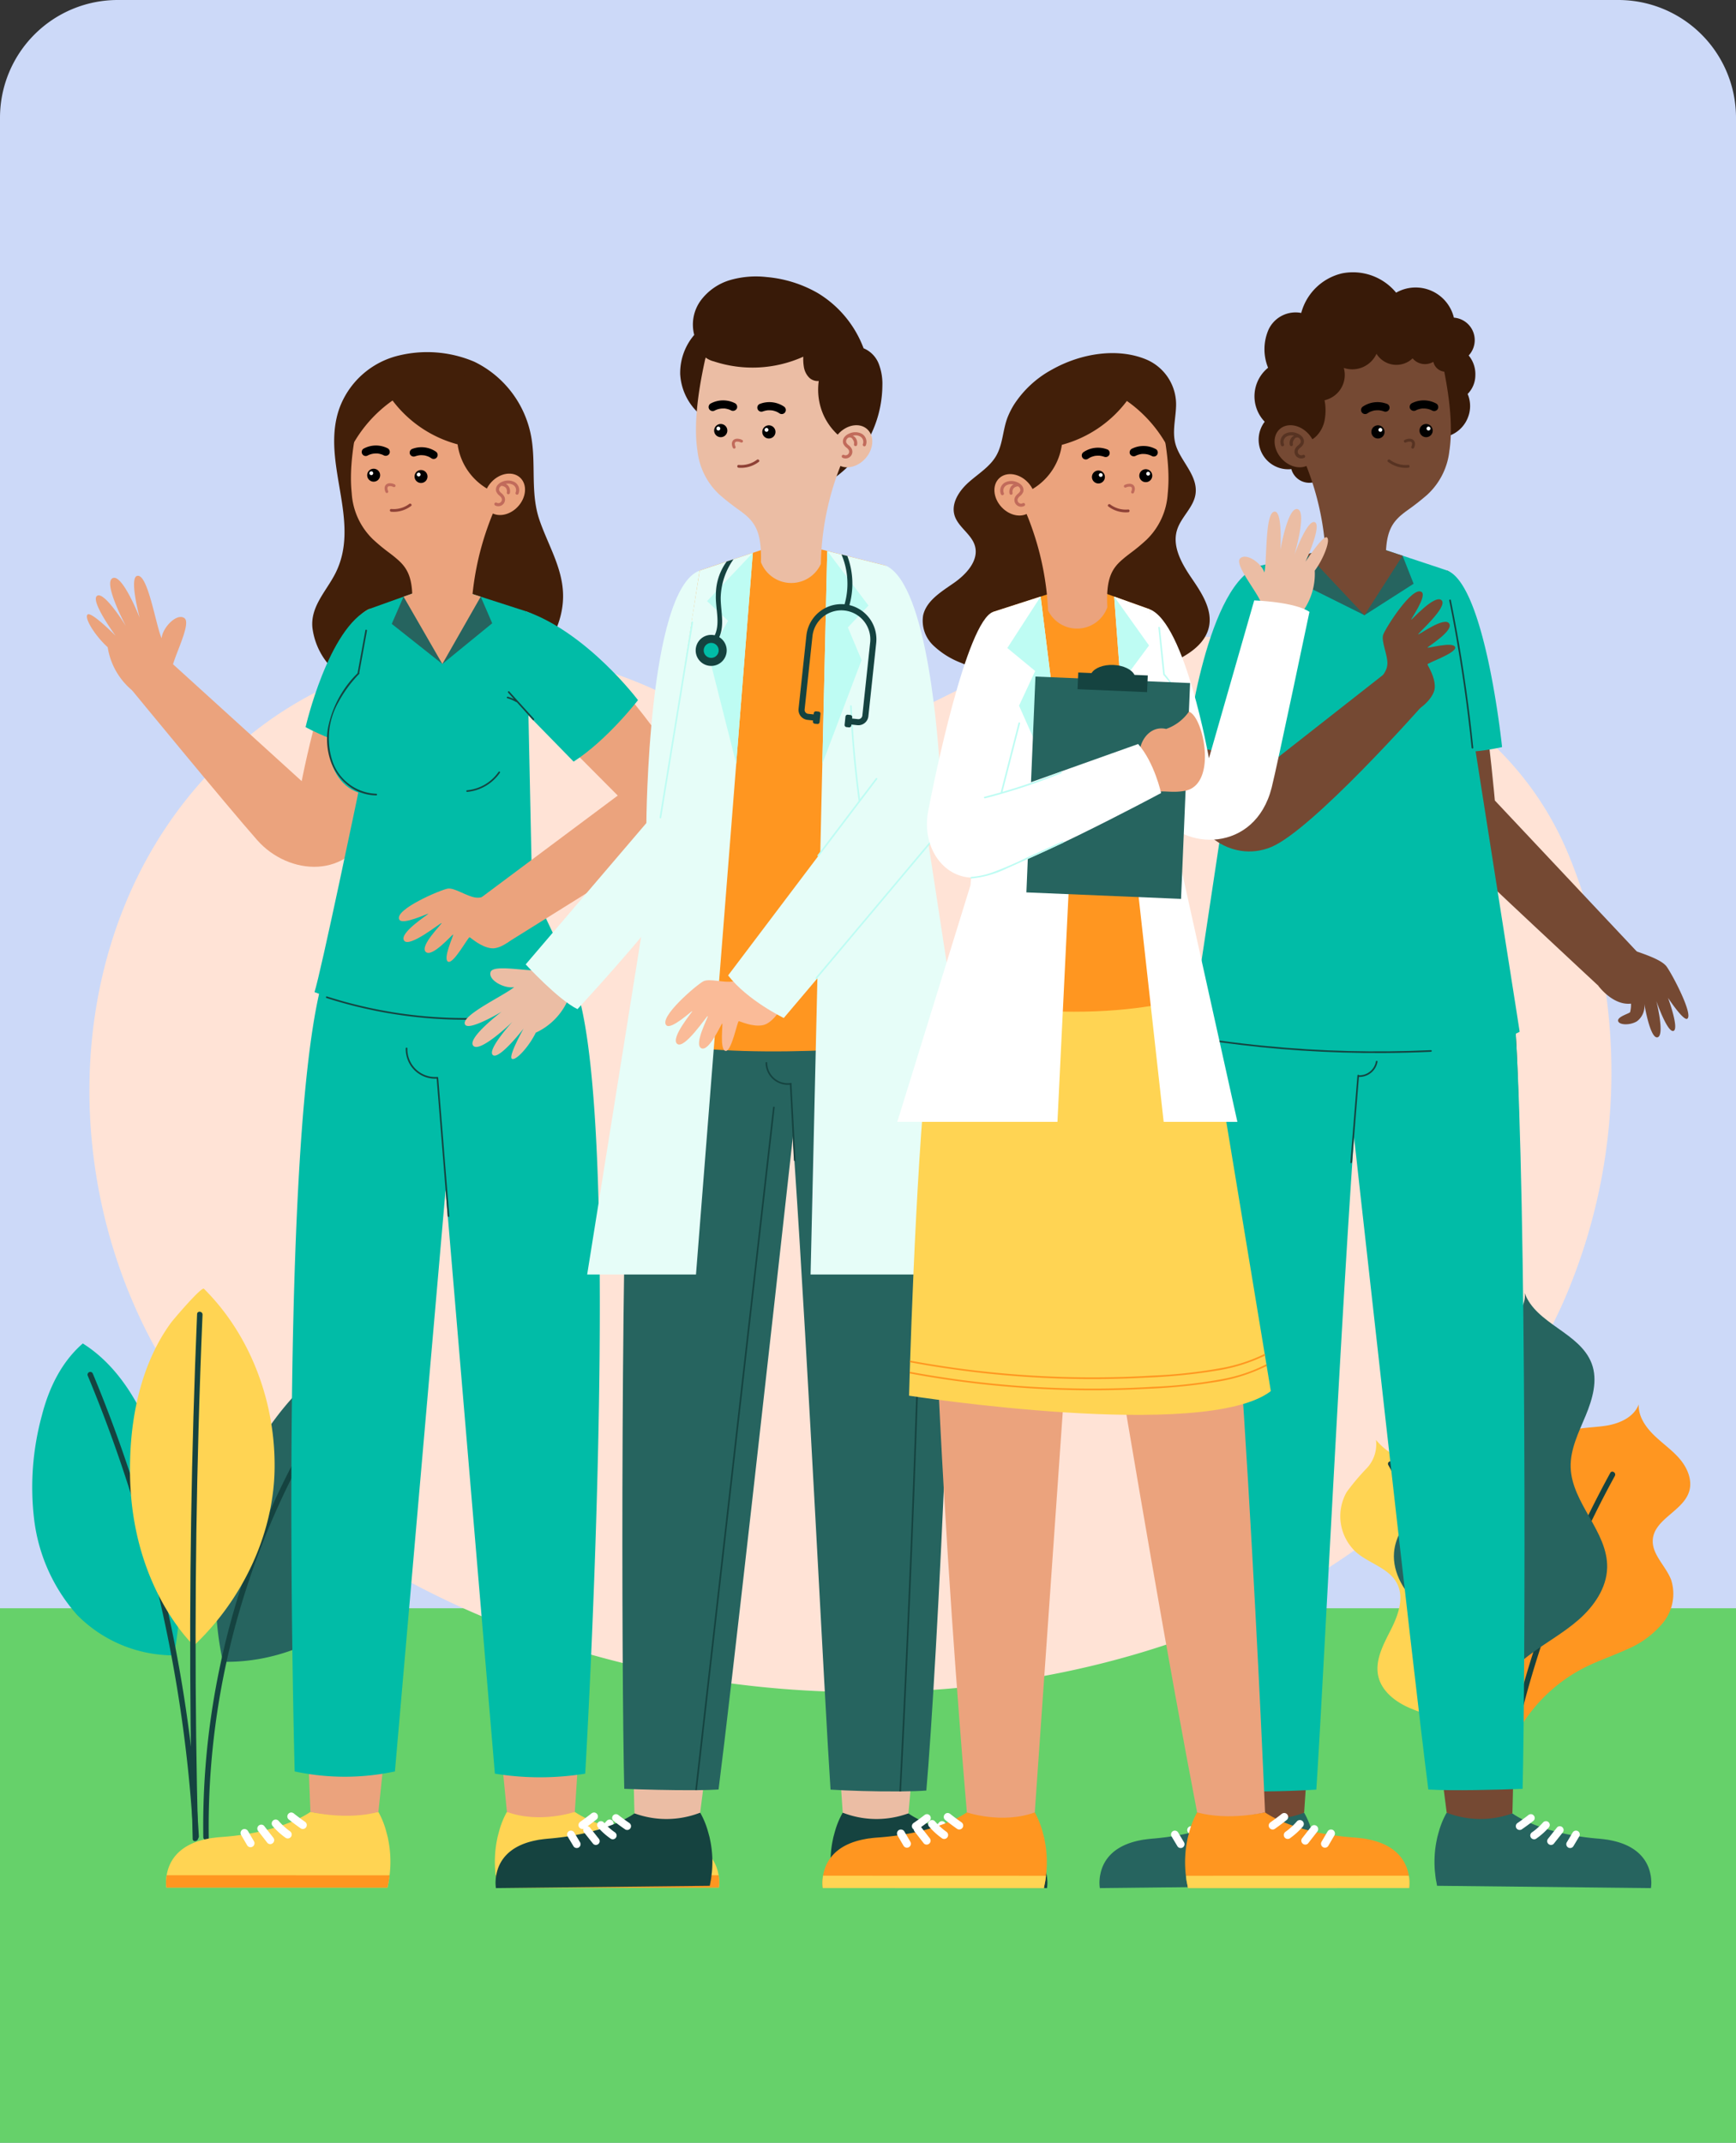 <svg xmlns="http://www.w3.org/2000/svg" width="295" height="364" viewBox="0 0 295 364">
  <rect x="0" y="0" width="295" height="364" fill="#333333" stroke="none"/>
  <g id="Grupo_1118800" data-name="Grupo 1118800" transform="translate(-1125 -3183)">
    <path id="Trazado_974582" data-name="Trazado 974582" d="M20,0H275a20,20,0,0,1,20,20V364H0V20A20,20,0,0,1,20,0Z" transform="translate(1125 3183)" fill="#ccd9f8"/>
    <rect id="Rectángulo_416099" data-name="Rectángulo 416099" width="295" height="90.809" transform="translate(1125 3456.19)" fill="#66d16a"/>
    <g id="_13265627_5196959" data-name="13265627_5196959" transform="translate(1108.113 3224.068)">
      <g id="OBJECTS" transform="translate(32.083 55.215)">
        <path id="Trazado_968522" data-name="Trazado 968522" d="M144.068,91.4c-4.559-1.56-8.831-4.113-13.161-6.317-23.885-12.153-51.952-10.276-72.737,7.372-36.67,31.133-33.051,91.776.667,123.181,41.274,38.443,108.693,48.065,160.9,28.685,26.978-10.014,50.731-29.937,62.62-56.143a97.3,97.3,0,0,0,1.071-76.417c-9.32-22.514-31.448-34.5-55.133-36.634-11-.994-21.816.166-32.574,2.447-15.526,3.292-30.247,17.346-46.611,15.06A27.161,27.161,0,0,1,144.068,91.4Z" transform="translate(-32.083 -62.872)" fill="#ffe3d6"/>
        <g id="Grupo_1118529" data-name="Grupo 1118529" transform="translate(7.254 116.535)">
          <g id="Grupo_1118524" data-name="Grupo 1118524" transform="translate(-17 6.082)">
            <g id="Grupo_1118521" data-name="Grupo 1118521" transform="translate(0 9.313)">
              <path id="Trazado_968523" data-name="Trazado 968523" d="M68.127,318.466A68.467,68.467,0,0,0,64.82,282.24c-2.487-6.578-6.237-13.018-12.194-16.756-3.63,3.149-5.778,7.6-6.961,12.259a46.219,46.219,0,0,0-1.29,17.771A29.8,29.8,0,0,0,51.657,311.6,23.088,23.088,0,0,0,68.127,318.466Z" transform="translate(-44.006 -265.484)" fill="#01bca7"/>
              <path id="Trazado_968524" data-name="Trazado 968524" d="M74.548,320.87a240.2,240.2,0,0,0-7.954-30.564q-2.794-8.423-6.213-16.622a.466.466,0,0,0-.852.376,238.044,238.044,0,0,1,10.181,29.863,239.215,239.215,0,0,1,6.132,30.858q1.154,8.8,1.648,17.668c.033.6.953.451.921-.144A238.878,238.878,0,0,0,74.548,320.87Z" transform="translate(-50.07 -268.589)" fill="#154340"/>
            </g>
            <g id="Grupo_1118522" data-name="Grupo 1118522" transform="translate(29.083 7.343)">
              <path id="Trazado_968525" data-name="Trazado 968525" d="M96.558,318.289a50.678,50.678,0,0,1,26.336-56.043c3.923,7.356,6.632,15.926,6.118,24.247a36.374,36.374,0,0,1-9.476,22.607C113.816,315.165,104.893,318.474,96.558,318.289Z" transform="translate(-93.205 -262.246)" fill="#26645f"/>
              <path id="Trazado_968526" data-name="Trazado 968526" d="M118.871,268.367a131.682,131.682,0,0,0-17.047,29.772,133.929,133.929,0,0,0-8.849,32.952A130.011,130.011,0,0,0,91.821,350.4c.009.591.934.7.925.105a131.186,131.186,0,0,1,3.93-33.758,132.993,132.993,0,0,1,12.448-31.715,129.21,129.21,0,0,1,10.492-16.105A.466.466,0,0,0,118.871,268.367Z" transform="translate(-91.807 -264.572)" fill="#154340"/>
            </g>
            <g id="Grupo_1118523" data-name="Grupo 1118523" transform="translate(16.639)">
              <path id="Trazado_968527" data-name="Trazado 968527" d="M82.211,310.81s-10.453-9.6-10.844-28.678c-.162-7.9,1.138-16.276,5.075-23.246A29.823,29.823,0,0,1,78.3,256c.414-.568,5.211-6.206,5.622-5.8,7.971,7.922,12.152,19.3,12.005,30.539S90.386,303.1,82.211,310.81Z" transform="translate(-71.354 -250.176)" fill="#ffd453"/>
              <path id="Trazado_968528" data-name="Trazado 968528" d="M89.079,311.324q.018-17.361.5-34.717.268-9.744.681-19.483c.025-.6-.9-.706-.925-.105q-.736,17.4-1.013,34.821t-.089,34.835q.1,9.751.353,19.5c.015.6.935.448.921-.144Q89.06,328.683,89.079,311.324Z" transform="translate(-77.932 -252.7)" fill="#154340"/>
            </g>
          </g>
          <g id="Grupo_1118528" data-name="Grupo 1118528" transform="translate(205.302 6.822)">
            <g id="Grupo_1118525" data-name="Grupo 1118525" transform="translate(0 24.958)">
              <path id="Trazado_968529" data-name="Trazado 968529" d="M390.995,340.268c-.768-2.224-2.832-3.758-4.978-4.722s-4.469-1.5-6.584-2.535-4.1-2.715-4.653-5c-.657-2.7.8-5.409,2.062-7.886s2.38-5.467,1.111-7.941c-1.343-2.619-4.688-3.388-6.923-5.3a8.29,8.29,0,0,1-1.64-10.254,38.751,38.751,0,0,1,3.387-4.02,5.925,5.925,0,0,0,1.587-4.83,11.571,11.571,0,0,0,6.585,3.894c2.587.623,5.283.991,7.64,2.227s4.361,3.624,4.176,6.278c-.129,1.858-1.271,3.463-2.075,5.144s-1.23,3.841-.057,5.288c1.08,1.333,3.01,1.477,4.643,2a9.233,9.233,0,0,1,6.2,9.064c-.221,3.73-2.694,6.895-5.1,9.754S391.436,336.558,390.995,340.268Z" transform="translate(-368.296 -287.777)" fill="#ffd453"/>
              <path id="Trazado_968530" data-name="Trazado 968530" d="M394.484,330.628a127.839,127.839,0,0,0-6.163-24.171,85.527,85.527,0,0,0-5.81-12.5c-.3-.519-1.126-.1-.828.427a93.826,93.826,0,0,1,9.011,22.671,177.91,177.91,0,0,1,4.449,25.341c.561,4.96,1.01,9.93,1.459,14.9.054.594.963.391.91-.2C396.713,348.253,395.913,339.4,394.484,330.628Z" transform="translate(-373.513 -290.105)" fill="#154340"/>
            </g>
            <g id="Grupo_1118526" data-name="Grupo 1118526" transform="translate(22.149 18.92)">
              <path id="Trazado_968531" data-name="Trazado 968531" d="M411.945,334.94A27.08,27.08,0,0,1,424.189,322.5c2.3-1.146,4.754-1.955,7.086-3.037a15.809,15.809,0,0,0,6.14-4.533,7.793,7.793,0,0,0,1.365-7.26c-.91-2.4-3.341-4.34-3.116-6.895.307-3.478,5.183-4.816,6.184-8.16.574-1.918-.326-4-1.631-5.521s-2.992-2.658-4.414-4.067-2.628-3.178-2.532-5.178c-.781,2.114-3.135,3.212-5.356,3.594s-4.54.276-6.671,1.008a9.125,9.125,0,0,0-5.92,9.351,39.812,39.812,0,0,0,1.294,5.016,6.73,6.73,0,0,1-.364,5.039c-1.362,2.276-4.4,2.73-6.721,4.009a9.792,9.792,0,0,0-4.167,11.926c.744,1.783,3.267,3.765,4.2,5.457C412.789,329.106,412.67,332.036,411.945,334.94Z" transform="translate(-404.7 -277.853)" fill="#ff9620"/>
              <path id="Trazado_968532" data-name="Trazado 968532" d="M430.821,296.849a172.744,172.744,0,0,0-17.662,47.84q-1.473,7.068-2.355,14.242c-.073.6.857.642.93.049a172.1,172.1,0,0,1,13.477-48.71q2.919-6.587,6.388-12.909C431.885,296.838,431.109,296.323,430.821,296.849Z" transform="translate(-407.088 -285.205)" fill="#154340"/>
            </g>
            <g id="Grupo_1118527" data-name="Grupo 1118527" transform="translate(9.111)">
              <path id="Trazado_968533" data-name="Trazado 968533" d="M405.492,246.755c.4,2.045-1.906,5.271-3.628,6.445s-3.773,1.751-5.644,2.67-3.686,2.358-4.162,4.387c-.815,3.471,2.524,6.52,3.125,10.034.461,2.691-.757,5.421-2.451,7.563s-3.854,3.862-5.72,5.855-3.492,4.4-3.716,7.125c-.29,3.533,1.843,6.843,4.421,9.276s5.662,4.294,8.157,6.812,4.416,6.014,3.775,9.5c.8-3.368,3.809-6.02,6.564-8.114s5.834-3.76,8.438-6.039,4.771-5.378,4.859-8.838c.158-6.13-6.035-10.953-6.2-17.083-.083-3.059,1.363-5.917,2.54-8.741s2.115-6.035,1.023-8.893C414.86,253.445,407.426,252.055,405.492,246.755Z" transform="translate(-383.27 -246.755)" fill="#26645f"/>
              <path id="Trazado_968534" data-name="Trazado 968534" d="M413.518,278.276l-2.767,28.58q-1.378,14.239-2.71,28.481-.738,8.049-1.419,16.1c-.05.6.88.646.93.049q1.2-14.313,2.59-28.609,1.356-14.238,2.749-28.472l1.557-16.083C414.507,277.728,413.576,277.68,413.518,278.276Z" transform="translate(-392.414 -258.932)" fill="#154340"/>
            </g>
          </g>
        </g>
        <g id="Grupo_1118567" data-name="Grupo 1118567" transform="translate(-0.431 -36.464)">
          <g id="Grupo_1118532" data-name="Grupo 1118532" transform="translate(13.446 108.707)">
            <g id="Grupo_1118530" data-name="Grupo 1118530" transform="translate(55.881 139.257)">
              <path id="Trazado_968535" data-name="Trazado 968535" d="M153.872,426.638l.037.246c.038.365.082.715.149,1.095.075.313.134.655.2,1.005l37.574-.009a7.265,7.265,0,0,0,.059-1,9.973,9.973,0,0,0-.1-1.1,1.654,1.654,0,0,0-.052-.246c-.41-2.115-1.952-5.034-7.084-5.971a7.587,7.587,0,0,0-.789-.126h-.022c-.4-.059-.8-.1-1.236-.134-.141-.007-.283-.022-.425-.03-10.278-.8-14.83-4.25-14.83-4.25a32.666,32.666,0,0,1-11.544,0,14.6,14.6,0,0,0-1.236,2.979c-.089.32-.186.663-.275,1.028-.022.067-.037.141-.059.224-.037.141-.067.305-.1.47a1.046,1.046,0,0,0-.022.149c0,.037-.022.052-.022.082a18.214,18.214,0,0,0-.305,2.539A19.478,19.478,0,0,0,153.872,426.638Z" transform="translate(-153.764 -416.119)" fill="#ffd453"/>
              <path id="Trazado_968536" data-name="Trazado 968536" d="M176.48,416.464a.677.677,0,0,0-.475-.2.781.781,0,0,0-.475.2l-.311.244q-.744.573-1.512,1.112a.724.724,0,0,0-.309.4.686.686,0,0,0,.068.517.679.679,0,0,0,.919.241q1.072-.75,2.094-1.566a.673.673,0,0,0,.2-.475A.687.687,0,0,0,176.48,416.464Z" transform="translate(-159.164 -416.16)" fill="#fff"/>
              <path id="Trazado_968537" data-name="Trazado 968537" d="M180.112,418.114a.681.681,0,0,0-.95,0,11.405,11.405,0,0,1-1.634,1.556c-.1.072-.191.143-.288.212a.724.724,0,0,0-.309.4.671.671,0,0,0,.986.758,12.057,12.057,0,0,0,2.194-1.978.712.712,0,0,0,.2-.475A.679.679,0,0,0,180.112,418.114Z" transform="translate(-160.136 -416.615)" fill="#fff"/>
              <path id="Trazado_968538" data-name="Trazado 968538" d="M183.69,419.31a.674.674,0,0,0-.475-.2.644.644,0,0,0-.475.2l-1.523,1.959a.734.734,0,0,0-.2.475.682.682,0,0,0,.2.475.674.674,0,0,0,.475.2.645.645,0,0,0,.475-.2l1.523-1.959a.734.734,0,0,0,.2-.475A.688.688,0,0,0,183.69,419.31Z" transform="translate(-161.269 -416.943)" fill="#fff"/>
              <path id="Trazado_968539" data-name="Trazado 968539" d="M187.677,420.226a.683.683,0,0,0-.921.246l-.994,1.7a.672.672,0,1,0,1.141.707l.994-1.7A.681.681,0,0,0,187.677,420.226Z" transform="translate(-162.544 -417.226)" fill="#fff"/>
              <path id="Trazado_968540" data-name="Trazado 968540" d="M153.958,430.978c.043.354.087.716.159,1.085.065.325.123.665.2,1.012l37.565-.009a6.566,6.566,0,0,0,.065-1,8.38,8.38,0,0,0-.109-1.1Z" transform="translate(-153.817 -420.207)" fill="#ff9620"/>
            </g>
            <g id="Grupo_1118531" data-name="Grupo 1118531" transform="translate(0 139.257)">
              <path id="Trazado_968541" data-name="Trazado 968541" d="M114.678,426.638l-.037.246c-.038.365-.082.715-.149,1.095-.075.313-.134.655-.2,1.005l-37.574-.009a7.262,7.262,0,0,1-.059-1,9.984,9.984,0,0,1,.1-1.1,1.658,1.658,0,0,1,.052-.246c.41-2.115,1.952-5.034,7.084-5.971a7.591,7.591,0,0,1,.789-.126h.022c.4-.059.8-.1,1.236-.134.141-.007.283-.022.425-.03,10.278-.8,14.83-4.25,14.83-4.25a32.666,32.666,0,0,0,11.544,0,14.6,14.6,0,0,1,1.236,2.979c.089.32.186.663.275,1.028.022.067.037.141.059.224.037.141.067.305.1.47a1.047,1.047,0,0,1,.022.149c0,.037.022.052.022.082a18.22,18.22,0,0,1,.305,2.539A19.394,19.394,0,0,1,114.678,426.638Z" transform="translate(-76.653 -416.119)" fill="#ffd453"/>
              <path id="Trazado_968542" data-name="Trazado 968542" d="M105.3,416.464a.677.677,0,0,1,.475-.2.781.781,0,0,1,.475.2l.311.244q.744.573,1.512,1.112a.724.724,0,0,1,.309.4.686.686,0,0,1-.067.517.679.679,0,0,1-.919.241q-1.072-.75-2.094-1.566a.673.673,0,0,1-.2-.475A.681.681,0,0,1,105.3,416.464Z" transform="translate(-84.486 -416.16)" fill="#fff"/>
              <path id="Trazado_968543" data-name="Trazado 968543" d="M101.633,418.114a.681.681,0,0,1,.95,0,11.407,11.407,0,0,0,1.634,1.556c.1.072.191.143.288.212a.724.724,0,0,1,.309.4.686.686,0,0,1-.067.517.679.679,0,0,1-.919.241,12.056,12.056,0,0,1-2.194-1.978.713.713,0,0,1-.2-.475A.683.683,0,0,1,101.633,418.114Z" transform="translate(-83.476 -416.615)" fill="#fff"/>
              <path id="Trazado_968544" data-name="Trazado 968544" d="M98.258,419.31a.674.674,0,0,1,.475-.2.644.644,0,0,1,.475.2l1.523,1.959a.734.734,0,0,1,.2.475.682.682,0,0,1-.2.475.674.674,0,0,1-.475.2.645.645,0,0,1-.475-.2l-1.523-1.959a.734.734,0,0,1-.2-.475A.689.689,0,0,1,98.258,419.31Z" transform="translate(-82.546 -416.943)" fill="#fff"/>
              <path id="Trazado_968545" data-name="Trazado 968545" d="M94.466,420.226a.683.683,0,0,1,.921.246l.994,1.7a.672.672,0,1,1-1.141.707l-.994-1.7A.681.681,0,0,1,94.466,420.226Z" transform="translate(-81.466 -417.226)" fill="#fff"/>
              <path id="Trazado_968546" data-name="Trazado 968546" d="M114.645,430.978c-.043.354-.087.716-.159,1.085-.065.325-.123.665-.2,1.012l-37.565-.009a6.568,6.568,0,0,1-.065-1,8.371,8.371,0,0,1,.109-1.1Z" transform="translate(-76.652 -420.207)" fill="#ff9620"/>
            </g>
            <path id="Trazado_968547" data-name="Trazado 968547" d="M137.969,224.232l13.492,138.981c5.566,2.043,11.54,0,11.54,0s7.753-111.568.467-139.257Z" transform="translate(-93.534 -223.954)" fill="#eba37d"/>
            <path id="Trazado_968548" data-name="Trazado 968548" d="M109.916,363.215s6.2,1.481,11.548,0c.268-1.87,14.2-139.059,14.2-139.059l-24.216-.191C105.47,260.958,109.916,363.215,109.916,363.215Z" transform="translate(-85.373 -223.957)" fill="#eba37d"/>
            <path id="Trazado_968549" data-name="Trazado 968549" d="M154.678,223.954l-43.854.009c-7.059,30.434-4.216,132.377-4.216,132.377a40.727,40.727,0,0,0,17.034,0l8.609-98.767,8.375,99.143a47.871,47.871,0,0,0,15.354,0S162.345,249.388,154.678,223.954Z" transform="translate(-84.744 -223.954)" fill="#01bca7"/>
            <path id="Trazado_968550" data-name="Trazado 968550" d="M139.529,256.407q-.368-4.588-.736-9.177l-.414-5.156a.136.136,0,0,0-.028-.072.1.1,0,0,0-.022-.026l0,0a.107.107,0,0,0-.035-.019.161.161,0,0,0-.109,0,4.733,4.733,0,0,1-5.042-4.857.138.138,0,0,0-.276,0,5.084,5.084,0,0,0,.928,3.051,5,5,0,0,0,4.325,2.084l.724,9.024q.368,4.588.736,9.177.207,2.578.414,5.156c.014.176.291.178.277,0Q139.9,261,139.529,256.407Z" transform="translate(-92.128 -227.535)" fill="#154340"/>
          </g>
          <path id="Trazado_968551" data-name="Trazado 968551" d="M115.821,82.806a13.828,13.828,0,0,0-.675,2.041c-2.176,8.836,4.047,18.26-.31,26.746-1.527,2.974-4.186,5.544-3.872,9.107a11.908,11.908,0,0,0,4.829,8.219c3.39,2.535,7.716,3.482,11.938,3.8,5.985.445,12.248-.327,17.377-3.444s8.882-8.906,8.421-14.89c-.33-4.289-2.647-8-4-12-1.5-4.444-.587-9.137-1.315-13.691a17.664,17.664,0,0,0-9.724-13.115,20.452,20.452,0,0,0-12.965-1.029A14.285,14.285,0,0,0,115.821,82.806Z" transform="translate(-72.646 -73.946)" fill="#421f09"/>
          <g id="Grupo_1118558" data-name="Grupo 1118558" transform="translate(0.001 37.991)">
            <g id="Grupo_1118533" data-name="Grupo 1118533">
              <path id="Trazado_968552" data-name="Trazado 968552" d="M109.077,134.1c-6.464,2.508-11.569,29.282-11.569,29.282L74.971,142.915l-6.308,5.011s16,19.481,21.292,25.48,15.74,6.917,19.481-2.682S109.077,134.1,109.077,134.1Z" transform="translate(-61.007 -128.499)" fill="#eba37d"/>
              <path id="Trazado_968553" data-name="Trazado 968553" d="M72.522,142.959c-.521-1.334,3.565-8.4,2.145-9.4-1.3-.914-3.722,1.618-3.866,3.417-.97-2.053-2.348-11.125-4.183-10.585-1.358.4.446,7.1.446,7.1s-2.939-7.542-4.6-6.718,2.259,8.123,2.259,8.123-3.689-5.994-4.9-5.115c-1.191.864,3.144,6.765,3.144,6.765s-4.1-4.134-4.744-3.6,1.274,3.639,3.41,5.554a11.934,11.934,0,0,0,4.347,7.489Z" transform="translate(-58.099 -126.37)" fill="#eba37d"/>
            </g>
            <path id="Trazado_968554" data-name="Trazado 968554" d="M120.287,134.1c-7.05,3.261-10.909,20.106-10.909,20.106s6.768,3.765,12.842,3.952Z" transform="translate(-72.217 -128.499)" fill="#01bca7"/>
            <g id="Grupo_1118555" data-name="Grupo 1118555" transform="translate(38.679 2.92)">
              <g id="Grupo_1118554" data-name="Grupo 1118554">
                <g id="Grupo_1118553" data-name="Grupo 1118553">
                  <g id="Grupo_1118552" data-name="Grupo 1118552">
                    <g id="Grupo_1118551" data-name="Grupo 1118551">
                      <g id="Grupo_1118550" data-name="Grupo 1118550">
                        <g id="Grupo_1118549" data-name="Grupo 1118549">
                          <g id="Grupo_1118548" data-name="Grupo 1118548">
                            <g id="Grupo_1118547" data-name="Grupo 1118547">
                              <g id="Grupo_1118546" data-name="Grupo 1118546">
                                <g id="Grupo_1118545" data-name="Grupo 1118545">
                                  <g id="Grupo_1118544" data-name="Grupo 1118544">
                                    <g id="Grupo_1118543" data-name="Grupo 1118543">
                                      <g id="Grupo_1118542" data-name="Grupo 1118542">
                                        <g id="Grupo_1118541" data-name="Grupo 1118541">
                                          <g id="Grupo_1118540" data-name="Grupo 1118540">
                                            <g id="Grupo_1118539" data-name="Grupo 1118539">
                                              <g id="Grupo_1118538" data-name="Grupo 1118538">
                                                <g id="Grupo_1118537" data-name="Grupo 1118537">
                                                  <g id="Grupo_1118536" data-name="Grupo 1118536">
                                                    <g id="Grupo_1118535" data-name="Grupo 1118535">
                                                      <g id="Grupo_1118534" data-name="Grupo 1118534">
                                                        <path id="Trazado_968555" data-name="Trazado 968555" d="M156.971,198.747c-28.55,6.384-45.5-.545-45.5-.545,1.083-3.331,7.449-33.9,7.449-33.9-6.4-2.178-7.116-13.321-.022-20.044l1.963-11.177,7.316-2.617,9.585-.066,9.694,3.126.991,47.155Z" transform="translate(-111.473 -130.399)" fill="#01bca7"/>
                                                      </g>
                                                    </g>
                                                  </g>
                                                </g>
                                              </g>
                                            </g>
                                          </g>
                                        </g>
                                      </g>
                                    </g>
                                  </g>
                                </g>
                              </g>
                            </g>
                          </g>
                        </g>
                      </g>
                    </g>
                  </g>
                </g>
              </g>
            </g>
            <path id="Trazado_968556" data-name="Trazado 968556" d="M140.128,228.613a76.978,76.978,0,0,1-20.266-2.09q-2.8-.671-5.536-1.549c-.17-.054-.243.212-.073.267a77.334,77.334,0,0,0,20.095,3.605q2.889.13,5.781.043A.138.138,0,0,0,140.128,228.613Z" transform="translate(-73.532 -153.516)" fill="#154340"/>
            <g id="Grupo_1118556" data-name="Grupo 1118556" transform="translate(40.81 9.154)">
              <path id="Trazado_968557" data-name="Trazado 968557" d="M122.79,166.877a8.2,8.2,0,0,1-7.345-5.216,12.413,12.413,0,0,1,.9-10.349,21.566,21.566,0,0,1,3.439-4.708.109.109,0,0,0,.057-.061l.033-.036a.129.129,0,0,0,.011-.171l1.311-7.161c.032-.174-.235-.249-.267-.073l-1.337,7.3a17.847,17.847,0,0,0-5.044,9.438,11.54,11.54,0,0,0,.459,5.428,9.043,9.043,0,0,0,2.831,4.06,7.864,7.864,0,0,0,4.956,1.823A.139.139,0,0,0,122.79,166.877Z" transform="translate(-114.413 -139.002)" fill="#154340"/>
              <path id="Trazado_968558" data-name="Trazado 968558" d="M152.546,172.318a7.333,7.333,0,0,1-5.338,3.118c-.176.015-.178.292,0,.276a7.631,7.631,0,0,0,5.576-3.255C152.885,172.311,152.646,172.173,152.546,172.318Z" transform="translate(-123.406 -148.158)" fill="#154340"/>
            </g>
            <path id="Trazado_968559" data-name="Trazado 968559" d="M131.593,131.266l-2.009,4.621,8.6,6.811,8.47-6.917-1.952-4.515Z" transform="translate(-77.78 -127.718)" fill="#26645f"/>
            <path id="Trazado_968560" data-name="Trazado 968560" d="M145.464,131.027l-6.518,11.432-6.59-11.432,1.573-.562,9.585-.066Z" transform="translate(-78.543 -127.479)" fill="#eba37d"/>
            <g id="Grupo_1118557" data-name="Grupo 1118557" transform="translate(53.013 6.045)">
              <path id="Trazado_968561" data-name="Trazado 968561" d="M158.189,134.712c11.313,4.841,21.709,19.813,24.817,24.369,4.141,6.07,3.718,11.434-1.162,14.986-2,1.454-26.978,16.974-26.978,16.974l-4.423-7.656L173.736,166l-15.212-15.29Z" transform="translate(-136.537 -134.712)" fill="#eba37d"/>
              <path id="Trazado_968562" data-name="Trazado 968562" d="M160.808,134.712c10.444,3.712,18.984,15.075,18.984,15.075s-5.223,6.776-10.94,10.446l-8.893-9.1Z" transform="translate(-139.156 -134.712)" fill="#01bca7"/>
              <path id="Trazado_968563" data-name="Trazado 968563" d="M161.183,158.111l-4.2-4.645c-.12-.132-.307.071-.188.2l.99,1.095a6.634,6.634,0,0,0-1.044-.4c-.172-.049-.235.22-.064.269a6.293,6.293,0,0,1,1.45.619.123.123,0,0,0,.111.01l2.758,3.05C161.115,158.445,161.3,158.242,161.183,158.111Z" transform="translate(-138.225 -139.864)" fill="#154340"/>
              <path id="Trazado_968564" data-name="Trazado 968564" d="M147.389,200.591c-.9-.184-1.573.791-3.067.62s-3.594-1.7-4.756-1.52-9.124,3.543-8.245,5.255c.523,1.018,4.83-1.054,4.941-.992s-5,3.236-4.126,4.558,6.247-3.081,6.376-2.97-3.775,3.87-2.691,4.9,4.5-3,4.65-2.949-1.771,4.042-.88,4.6,3.452-4.218,3.68-4.141,1.927,1.7,3.753,1.879,4.889-2.349,4.773-3.771S148.558,200.83,147.389,200.591Z" transform="translate(-131.253 -152.598)" fill="#eba37d"/>
            </g>
          </g>
          <g id="Grupo_1118566" data-name="Grupo 1118566" transform="translate(44.612 2.315)">
            <g id="Grupo_1118565" data-name="Grupo 1118565" transform="translate(0)">
              <path id="Trazado_968565" data-name="Trazado 968565" d="M120.11,98.777c0,.067.013.133.017.2s.013.145.022.224a11.885,11.885,0,0,0,3.613,7.872,31.281,31.281,0,0,0,2.755,2.281c.264.2.51.392.75.581.188.146.363.3.543.454,1.83,1.554,2.858,3.26,2.6,8.142a5.471,5.471,0,0,0,10.071.545,48.66,48.66,0,0,1,2.809-14.188c.3-.845.58-1.563.824-2.139.462-1.1.785-1.707.785-1.707s.422-13-1.262-16.552c-4.106-8.564-20.239-6.581-21.837-.019C120.263,90.74,119.807,95.326,120.11,98.777Z" transform="translate(-119.759 -77.593)" fill="#eba37d"/>
              <path id="Trazado_968566" data-name="Trazado 968566" d="M119.766,91.4a22.649,22.649,0,0,1,7.224-8.361,20.455,20.455,0,0,0,11.052,7.449,10.408,10.408,0,0,0,6.248,8.148,3.325,3.325,0,0,0,2.588-2.183,9.121,9.121,0,0,0,.426-3.414,23.271,23.271,0,0,0-.5-5.7,13.21,13.21,0,0,0-5.669-7.661,16.7,16.7,0,0,0-9.276-2.53,14.827,14.827,0,0,0-6.62,1.544,10.225,10.225,0,0,0-4.689,4.826C119.45,86.013,119.62,88.667,119.766,91.4Z" transform="translate(-119.66 -77.14)" fill="#421f09"/>
              <g id="Grupo_1118559" data-name="Grupo 1118559" transform="translate(22.912 18.32)">
                <path id="Trazado_968567" data-name="Trazado 968567" d="M156.984,108.035c-1.458,1.56-3.644,1.887-4.883.73s-1.06-3.36.4-4.921,3.644-1.888,4.883-.73S158.442,106.474,156.984,108.035Z" transform="translate(-151.277 -102.421)" fill="#eba37d"/>
                <path id="Trazado_968568" data-name="Trazado 968568" d="M157.095,104.31a2.368,2.368,0,0,0-2.079-.071,1.934,1.934,0,0,0-.828.575,1.178,1.178,0,0,0-.228,1.074,1.674,1.674,0,0,0,.534.7,1.594,1.594,0,0,1,.362.407.6.6,0,0,1-.819.808.268.268,0,1,0-.251.474,1.112,1.112,0,0,0,.461.125,1.134,1.134,0,0,0,1.085-1.653,2.025,2.025,0,0,0-.479-.559,1.246,1.246,0,0,1-.384-.472.648.648,0,0,1,.138-.576,1.113,1.113,0,0,1,.214-.194,1.093,1.093,0,0,1,.753.3.961.961,0,0,1,.191.8.268.268,0,0,0,.2.32.226.226,0,0,0,.043.006.268.268,0,0,0,.275-.21,1.482,1.482,0,0,0-.3-1.252,1.207,1.207,0,0,0-.386-.295,1.688,1.688,0,0,1,1.215.149,1.037,1.037,0,0,1,.452,1.286.268.268,0,1,0,.474.251A1.564,1.564,0,0,0,157.095,104.31Z" transform="translate(-151.929 -102.865)" fill="#c16b5b"/>
              </g>
              <g id="Grupo_1118564" data-name="Grupo 1118564" transform="translate(2.095 13.543)">
                <g id="Grupo_1118563" data-name="Grupo 1118563">
                  <path id="Trazado_968569" data-name="Trazado 968569" d="M129.649,104.882a1.857,1.857,0,0,0-.733-.2,1.046,1.046,0,0,0-.676.155.838.838,0,0,0-.329.629,1.53,1.53,0,0,0,.146.69.248.248,0,0,0,.295.172.244.244,0,0,0,.172-.295,1.344,1.344,0,0,1-.133-.505.432.432,0,0,1,.078-.252l-.009.014a.322.322,0,0,1,.228-.12l.022,0,.054,0a1.385,1.385,0,0,1,.145,0l.074.007H129l.015,0a2.647,2.647,0,0,1,.42.139.241.241,0,0,0,.295-.1A.244.244,0,0,0,129.649,104.882Z" transform="translate(-124.026 -98.265)" fill="#c16b5b"/>
                  <path id="Trazado_968570" data-name="Trazado 968570" d="M122.838,96.379a4.39,4.39,0,0,1,4.1-.081.692.692,0,0,1,.313.912.729.729,0,0,1-1.041.249,3.327,3.327,0,0,0-1.107-.286c0-.021.034.015.013.015a3.053,3.053,0,0,0-1.418.272l-.095.044a.681.681,0,0,1-.766-1.126Z" transform="translate(-122.551 -95.829)"/>
                  <path id="Trazado_968571" data-name="Trazado 968571" d="M134.16,96.549a4.389,4.389,0,0,1,4.079.427.682.682,0,0,1-.746,1.142c-.121-.083-.246-.155-.374-.227l-.018-.009-.07-.031q-.075-.033-.152-.061a3.652,3.652,0,0,0-.417-.129c-.036-.009-.263-.078-.088-.022a1.1,1.1,0,0,0-.19-.027,3.668,3.668,0,0,0-.409-.025c-.073,0-.146,0-.219.005h-.016l-.046.006a3.608,3.608,0,0,0-.4.072c-.071.017-.141.036-.211.058l-.083.027-.009,0h-.006l-.007,0h0a.7.7,0,0,1-.912-.293A.69.69,0,0,1,134.16,96.549Z" transform="translate(-125.648 -95.941)"/>
                  <path id="Trazado_968572" data-name="Trazado 968572" d="M132.443,109.5a4.394,4.394,0,0,1-3.054.865c-.3-.028-.325.439-.026.467a4.884,4.884,0,0,0,3.392-.983C132.995,109.671,132.682,109.323,132.443,109.5Z" transform="translate(-124.368 -99.58)" fill="#8e4136"/>
                  <g id="Grupo_1118562" data-name="Grupo 1118562" transform="translate(0.918 3.945)">
                    <g id="Grupo_1118560" data-name="Grupo 1118560" transform="translate(8.048 0.222)">
                      <path id="Trazado_968573" data-name="Trazado 968573" d="M137.129,102.646a1.1,1.1,0,1,1-1.139-1.066A1.1,1.1,0,0,1,137.129,102.646Z" transform="translate(-134.923 -101.579)"/>
                      <path id="Trazado_968574" data-name="Trazado 968574" d="M136.1,102.5a.322.322,0,1,1-.332-.311A.321.321,0,0,1,136.1,102.5Z" transform="translate(-135.069 -101.747)" fill="#fff"/>
                    </g>
                    <g id="Grupo_1118561" data-name="Grupo 1118561">
                      <path id="Trazado_968575" data-name="Trazado 968575" d="M126.023,102.34a1.1,1.1,0,1,1-1.139-1.066A1.1,1.1,0,0,1,126.023,102.34Z" transform="translate(-123.817 -101.273)"/>
                      <path id="Trazado_968576" data-name="Trazado 968576" d="M124.99,102.194a.322.322,0,1,1-.332-.311A.322.322,0,0,1,124.99,102.194Z" transform="translate(-123.963 -101.441)" fill="#fff"/>
                    </g>
                  </g>
                </g>
              </g>
            </g>
          </g>
        </g>
        <g id="Grupo_1118589" data-name="Grupo 1118589" transform="translate(63.767 -49.309)">
          <g id="Grupo_1118573" data-name="Grupo 1118573" transform="translate(5.242 127.849)">
            <g id="Grupo_1118569" data-name="Grupo 1118569" transform="translate(0 133.09)">
              <g id="Grupo_1118568" data-name="Grupo 1118568">
                <path id="Trazado_968577" data-name="Trazado 968577" d="M190.683,426.451l-.033.238c-.032.354-.072.693-.133,1.061-.069.3-.122.636-.184.975l-36.345.392a7.028,7.028,0,0,1-.068-.965,9.669,9.669,0,0,1,.089-1.067,1.54,1.54,0,0,1,.048-.238c.374-2.05,1.835-4.89,6.789-5.852a7.257,7.257,0,0,1,.762-.13h.022c.388-.062.777-.1,1.194-.143.137-.009.274-.025.41-.033,9.933-.886,14.3-4.268,14.3-4.268a31.592,31.592,0,0,0,11.167-.12,14.131,14.131,0,0,1,1.227,2.869c.09.309.187.639.278.991.022.065.038.136.06.215.038.136.068.294.1.453a1,1,0,0,1,.023.144c0,.036.022.05.022.079a17.523,17.523,0,0,1,.322,2.454A18.64,18.64,0,0,1,190.683,426.451Z" transform="translate(-153.92 -416.299)" fill="#154340"/>
                <path id="Trazado_968578" data-name="Trazado 968578" d="M181.461,416.852a.653.653,0,0,1,.457-.2.755.755,0,0,1,.462.186c.1.078.2.155.3.233q.725.547,1.474,1.06a.7.7,0,0,1,.3.385.665.665,0,0,1-.06.5.658.658,0,0,1-.886.243q-1.045-.714-2.042-1.492a.652.652,0,0,1-.011-.919Z" transform="translate(-161.452 -416.397)" fill="#fff"/>
                <path id="Trazado_968579" data-name="Trazado 968579" d="M177.928,418.488a.658.658,0,0,1,.919-.01,10.978,10.978,0,0,0,1.6,1.488c.093.068.186.137.281.2a.7.7,0,0,1,.3.385.665.665,0,0,1-.06.5.657.657,0,0,1-.886.243,11.675,11.675,0,0,1-2.144-1.891.693.693,0,0,1-.2-.457A.658.658,0,0,1,177.928,418.488Z" transform="translate(-160.479 -416.849)" fill="#fff"/>
                <path id="Trazado_968580" data-name="Trazado 968580" d="M174.676,419.68a.652.652,0,0,1,.457-.195.626.626,0,0,1,.461.185l1.494,1.878a.71.71,0,0,1,.195.457.651.651,0,0,1-.643.657.628.628,0,0,1-.462-.186l-1.494-1.878a.706.706,0,0,1-.195-.457A.664.664,0,0,1,174.676,419.68Z" transform="translate(-159.584 -417.176)" fill="#fff"/>
                <path id="Trazado_968581" data-name="Trazado 968581" d="M171.018,420.605a.661.661,0,0,1,.894.228l.98,1.638a.65.65,0,1,1-1.1.7l-.98-1.638A.658.658,0,0,1,171.018,420.605Z" transform="translate(-158.542 -417.461)" fill="#fff"/>
              </g>
            </g>
            <path id="Trazado_968582" data-name="Trazado 968582" d="M185.882,361.713c.061,2.658.1,4.138.1,4.138a15.786,15.786,0,0,0,11.167-.112s.191-1.5.537-4.181c2.562-19.981,13.514-105.746,16.05-128.913H185.466C183.579,262.131,185.406,342.555,185.882,361.713Z" transform="translate(-162.375 -232.644)" fill="#ebbda4"/>
            <g id="Grupo_1118571" data-name="Grupo 1118571" transform="translate(56.933 133.09)">
              <g id="Grupo_1118570" data-name="Grupo 1118570">
                <path id="Trazado_968583" data-name="Trazado 968583" d="M232.566,426.451l.033.238c.033.354.072.693.133,1.061.069.3.122.636.184.975l36.345.392a7.029,7.029,0,0,0,.068-.965,9.654,9.654,0,0,0-.089-1.067,1.542,1.542,0,0,0-.048-.238c-.374-2.05-1.835-4.89-6.789-5.852a7.255,7.255,0,0,0-.762-.13h-.022c-.388-.062-.777-.1-1.194-.143-.137-.009-.274-.025-.41-.033-9.933-.886-14.3-4.268-14.3-4.268a31.592,31.592,0,0,1-11.167-.12,14.132,14.132,0,0,0-1.227,2.869c-.09.309-.187.639-.278.991-.022.065-.038.136-.06.215-.038.136-.068.294-.1.453a1,1,0,0,0-.023.144c0,.036-.022.05-.022.079a17.525,17.525,0,0,0-.322,2.454A18.726,18.726,0,0,0,232.566,426.451Z" transform="translate(-232.483 -416.299)" fill="#154340"/>
                <path id="Trazado_968584" data-name="Trazado 968584" d="M254.568,416.852a.653.653,0,0,0-.457-.2.755.755,0,0,0-.462.186c-.1.078-.2.155-.3.233q-.725.547-1.474,1.06a.7.7,0,0,0-.3.385.665.665,0,0,0,.06.5.658.658,0,0,0,.886.243q1.045-.714,2.043-1.492a.651.651,0,0,0,.01-.919Z" transform="translate(-237.731 -416.397)" fill="#fff"/>
                <path id="Trazado_968585" data-name="Trazado 968585" d="M258.063,418.488a.657.657,0,0,0-.918-.01,11.045,11.045,0,0,1-1.6,1.488c-.093.068-.186.137-.281.2a.7.7,0,0,0-.3.385.65.65,0,0,0,.946.744,11.673,11.673,0,0,0,2.144-1.891.693.693,0,0,0,.2-.457A.659.659,0,0,0,258.063,418.488Z" transform="translate(-238.666 -416.849)" fill="#fff"/>
                <path id="Trazado_968586" data-name="Trazado 968586" d="M261.511,419.68a.652.652,0,0,0-.457-.195.628.628,0,0,0-.462.185l-1.494,1.878a.709.709,0,0,0-.195.457.651.651,0,0,0,.643.657.628.628,0,0,0,.462-.186L261.5,420.6a.711.711,0,0,0,.2-.457A.667.667,0,0,0,261.511,419.68Z" transform="translate(-239.757 -417.176)" fill="#fff"/>
                <path id="Trazado_968587" data-name="Trazado 968587" d="M265.36,420.605a.661.661,0,0,0-.894.228l-.98,1.638a.65.65,0,1,0,1.1.7l.98-1.638A.658.658,0,0,0,265.36,420.605Z" transform="translate(-240.989 -417.461)" fill="#fff"/>
              </g>
            </g>
            <path id="Trazado_968588" data-name="Trazado 968588" d="M221.515,232.645c2.554,23.253,8.432,109.581,9.748,129.137.173,2.545.268,3.956.268,3.956a15.773,15.773,0,0,0,11.167.112s.138-1.472.372-4.112c1.705-19.132,8.6-99.764,6.718-129.095H221.515Z" transform="translate(-172.53 -232.644)" fill="#ebbda4"/>
            <g id="Grupo_1118572" data-name="Grupo 1118572" transform="translate(21.554 0.002)">
              <path id="Trazado_968589" data-name="Trazado 968589" d="M245.737,361.979c-1.131.088-2.637.133-4.3.149h-.277c-4.055.033-8.962-.116-11.7-.309-1.034-15.359-3.77-71.934-6.137-106.768q-.137-2.061-.276-4.02v-.011q-.041-.539-.078-1.07c-.2-2.82-.4-5.449-.591-7.851-.008-.094-.017-.186-.022-.277-.3-3.647-.578-6.753-.843-9.175H249.79C251.675,261.975,247.443,342.849,245.737,361.979Z" transform="translate(-194.084 -232.647)" fill="#26645f"/>
              <path id="Trazado_968590" data-name="Trazado 968590" d="M214.652,232.647c-.434,3.967-1.073,9.781-1.849,16.789q-.087.784-.174,1.584c-.006.038-.011.078-.014.119-3.793,34.234-10.516,94.378-12.606,110.663-1,.067-2.273.1-3.679.116-.094,0-.186,0-.279,0-4.086.028-9.2-.116-12.067-.232-.475-19.158-.669-99.555,1.217-129.041h29.451Z" transform="translate(-183.663 -232.647)" fill="#26645f"/>
              <path id="Trazado_968591" data-name="Trazado 968591" d="M221.8,246.922l-.148-2.783c.06-.08.035-.212-.073-.219a.151.151,0,0,0-.167.009,3.5,3.5,0,0,1-3.891-3.447.139.139,0,0,0-.277,0,3.777,3.777,0,0,0,4.134,3.722q.264,4.973.528,9.945.077,1.446.154,2.891c.009.178.286.175.276,0Q222.07,251.984,221.8,246.922Z" transform="translate(-192.909 -234.768)" fill="#154340"/>
              <path id="Trazado_968592" data-name="Trazado 968592" d="M254.407,241.473a6.89,6.89,0,0,1-7.483-4.568c-.058-.167-.325-.095-.267.073a7.214,7.214,0,0,0,5.566,4.735,7.3,7.3,0,0,0,2.257.026C254.656,241.715,254.581,241.448,254.407,241.473Z" transform="translate(-201.004 -233.793)" fill="#154340"/>
              <path id="Trazado_968593" data-name="Trazado 968593" d="M253.2,243.433c0,.041,0,.083,0,.125q-.261,13.423-.617,26.846-.63,23.9-1.565,47.795-.916,23.441-2.118,46.863h-.277q.663-12.892,1.238-25.789,1.062-23.889,1.827-47.786.772-23.976,1.233-47.963c0-.03,0-.058,0-.088A.139.139,0,0,1,253.2,243.433Z" transform="translate(-201.549 -235.579)" fill="#154340"/>
              <path id="Trazado_968594" data-name="Trazado 968594" d="M214.251,250.938q-1.464,12.846-2.928,25.69-2.587,22.682-5.17,45.364-2.562,22.458-5.12,44.925c-.094,0-.186,0-.279,0q1.426-12.515,2.853-25.024,2.587-22.683,5.17-45.365,2.6-22.794,5.2-45.594C213.994,250.764,214.271,250.764,214.251,250.938Z" transform="translate(-188.369 -237.647)" fill="#154340"/>
            </g>
          </g>
          <g id="Grupo_1118580" data-name="Grupo 1118580" transform="translate(0 46.39)">
            <path id="Trazado_968595" data-name="Trazado 968595" d="M159.972,218.531c-1.051.8-8.352-1.041-8.88.472-.483,1.383,2.376,2.893,4.008,2.566-1.576,1.38-9.276,4.894-8.335,6.387.7,1.1,6.186-2.189,6.186-2.189s-5.949,4.514-4.8,5.777,6.636-4.057,6.636-4.057-4.385,4.788-3.3,5.639c1.067.838,5.208-4.5,5.208-4.5s-2.63,4.685-1.991,5.118,2.907-2.05,4.065-4.429a11.01,11.01,0,0,0,5.545-5.75Z" transform="translate(-146.686 -147.259)" fill="#ebbda4"/>
            <path id="Trazado_968596" data-name="Trazado 968596" d="M192.3,170.515c-.978,5.991-22.508,29.13-22.508,29.13-3.318-1.623-8.8-7.6-8.8-7.6l20.51-24.014s.225-39.675,9.056-42.887C190.557,125.142,193.951,160.352,192.3,170.515Z" transform="translate(-150.625 -121.587)" fill="#e6fdf8"/>
            <g id="Grupo_1118576" data-name="Grupo 1118576" transform="translate(27.619)">
              <g id="Grupo_1118575" data-name="Grupo 1118575">
                <g id="Grupo_1118574" data-name="Grupo 1118574">
                  <path id="Trazado_968597" data-name="Trazado 968597" d="M184.8,202.131c8.533,4.768,37.649,3.536,50.167,1.786.51-.07.976-.141,1.434-.22,2.56-.4,4.152-.827,4.336-1.2l-.642-4.275-.519-3.457-.334-2.173-.519-3.448-9.975-66.194-3.1-.774-3.457-.862-4.319-1.082-10.336.088-4.178,1.39-3.536,1.17-2.71.906L187,188.153l-.554,3.492-.352,2.261-.554,3.5Z" transform="translate(-184.798 -120.236)" fill="#ff9620"/>
                </g>
              </g>
            </g>
            <path id="Trazado_968598" data-name="Trazado 968598" d="M203.561,120.994,193.9,243.578H175.409L194.528,124Z" transform="translate(-154.594 -120.445)" fill="#e6fdf8"/>
            <path id="Trazado_968599" data-name="Trazado 968599" d="M197.818,137.184q-1.059,6.469-2.117,12.938t-2.117,12.938q-.6,3.644-1.192,7.287c-.028.174.238.247.267.072q1.059-6.469,2.117-12.938t2.117-12.938q.6-3.644,1.192-7.287C198.113,137.082,197.846,137.008,197.818,137.184Z" transform="translate(-159.27 -124.874)" fill="#befcf3"/>
            <path id="Trazado_968600" data-name="Trazado 968600" d="M211.3,120.994l-7.777,8.2,3.576,3.341-3.294,5.834,4.673,18.443Z" transform="translate(-162.335 -120.445)" fill="#befcf3"/>
            <path id="Trazado_968601" data-name="Trazado 968601" d="M259.04,243.455H227.8l2.828-122.9,2.422.606.99.246,6.543,1.636Z" transform="translate(-169.019 -120.323)" fill="#e6fdf8"/>
            <path id="Trazado_968602" data-name="Trazado 968602" d="M231.389,120.551l7.01,9.269-3.505,3.718,2.329,5.552-6.666,17.6Z" transform="translate(-169.778 -120.323)" fill="#befcf3"/>
            <path id="Trazado_968603" data-name="Trazado 968603" d="M207.943,219.372c-.913.094-1.265,1.225-2.741,1.508s-3.939-.549-4.992-.029-7.647,6.108-6.3,7.479c.8.815,4.294-2.449,4.418-2.423s-3.8,4.581-2.574,5.583,5.041-4.808,5.2-4.739-2.446,4.821-1.106,5.476,3.4-4.208,3.557-4.2-.482,4.387.536,4.654,2.034-5.058,2.274-5.052,2.348,1.051,4.143.672,3.962-3.7,3.428-5.025S209.131,219.251,207.943,219.372Z" transform="translate(-159.639 -147.529)" fill="#fabb98"/>
            <path id="Trazado_968604" data-name="Trazado 968604" d="M235.26,123.985c7.266,3.3,8.906,30.694,9.214,34.588.447,5.647.105,11.012-3.642,15.284-2.22,2.531-22.912,26.972-22.912,26.972s-6.168-2.976-9.461-7.229l22.774-30.149-.706-19.652Z" transform="translate(-163.694 -121.268)" fill="#e6fdf8"/>
            <path id="Trazado_968605" data-name="Trazado 968605" d="M251.043,184.335,242.43,194.58l-8.613,10.245-4.839,5.756c-.113.135.075.337.19.2l8.613-10.245,8.613-10.245,4.839-5.756C251.346,184.4,251.156,184.2,251.043,184.335Z" transform="translate(-169.334 -137.871)" fill="#befcf3"/>
            <path id="Trazado_968606" data-name="Trazado 968606" d="M239.325,169.14l-2.679,3.532q-.817-6.114-1.219-12.275-.114-1.76-.194-3.523c-.008-.177-.285-.178-.277,0q.287,6.3,1.009,12.562.2,1.753.439,3.5a.123.123,0,0,0,.012.035l-4.828,6.366-2.162,2.852c-.107.142.133.28.238.14l7.736-10.2,2.163-2.852C239.671,169.137,239.431,169,239.325,169.14Z" transform="translate(-169.459 -130.287)" fill="#befcf3"/>
            <g id="Grupo_1118579" data-name="Grupo 1118579" transform="translate(39.255 0.834)">
              <g id="Grupo_1118577" data-name="Grupo 1118577" transform="translate(17.472)">
                <path id="Trazado_968607" data-name="Trazado 968607" d="M232.871,133.051a5.971,5.971,0,0,0-6.565,5.3l-1.331,12.442a1.712,1.712,0,0,0,1.52,1.883l.933.1-.017.158a.359.359,0,0,0,.319.395l.427.046a.359.359,0,0,0,.395-.319l.149-1.392a.359.359,0,0,0-.319-.395l-.427-.046a.359.359,0,0,0-.395.319l-.022.207-.933-.1a.68.68,0,0,1-.6-.747l1.331-12.442a4.932,4.932,0,0,1,9.808,1.049l-1.331,12.442a.68.68,0,0,1-.747.6l-1-.107.022-.207a.359.359,0,0,0-.319-.395l-.427-.046a.359.359,0,0,0-.395.319l-.149,1.392a.359.359,0,0,0,.319.395l.427.046a.359.359,0,0,0,.395-.319l.017-.158,1,.107a1.712,1.712,0,0,0,1.883-1.52l1.331-12.442A5.97,5.97,0,0,0,232.871,133.051Z" transform="translate(-224.965 -124.589)" fill="#154340"/>
                <path id="Trazado_968608" data-name="Trazado 968608" d="M236.34,130.158c-.155.512-.957.293-.8-.218a12.7,12.7,0,0,0-.492-8.553l.99.246A13.361,13.361,0,0,1,236.34,130.158Z" transform="translate(-227.741 -121.387)" fill="#154340"/>
              </g>
              <g id="Grupo_1118578" data-name="Grupo 1118578" transform="translate(0 0.807)">
                <path id="Trazado_968609" data-name="Trazado 968609" d="M206.125,142.859a2.635,2.635,0,1,1-2.635-2.635A2.635,2.635,0,0,1,206.125,142.859Z" transform="translate(-200.855 -127.381)" fill="#154340"/>
                <path id="Trazado_968610" data-name="Trazado 968610" d="M205.279,143.377a1.27,1.27,0,1,1-1.27-1.27A1.271,1.271,0,0,1,205.279,143.377Z" transform="translate(-201.373 -127.899)" fill="#01bca7"/>
                <path id="Trazado_968611" data-name="Trazado 968611" d="M207.28,122.884a9.5,9.5,0,0,0-1.836,5.682c-.109,2.326.871,4.952-.335,7.119-.259.467.457.886.716.419,1.231-2.213.423-4.7.436-7.069a11.764,11.764,0,0,1,2.177-6.534Z" transform="translate(-202.011 -122.501)" fill="#154340"/>
              </g>
            </g>
          </g>
          <g id="Grupo_1118588" data-name="Grupo 1118588" transform="translate(36.609 0)">
            <g id="Grupo_1118587" data-name="Grupo 1118587">
              <path id="Trazado_968612" data-name="Trazado 968612" d="M223.21,90.586a19.526,19.526,0,0,0,8.365-15.857,9.411,9.411,0,0,0-.625-3.7,4.7,4.7,0,0,0-2.57-2.62,18.522,18.522,0,0,0-7.767-9.369,21.1,21.1,0,0,0-8.724-2.732,15.872,15.872,0,0,0-6.138.5,9.628,9.628,0,0,0-5.018,3.451,6.939,6.939,0,0,0-1.13,5.88,9.956,9.956,0,0,0-2.387,6.668,9.805,9.805,0,0,0,2.894,6.405c1.274,1.25,1.736,3.06,3.082,4.232A29.854,29.854,0,0,0,223.21,90.586Z" transform="translate(-197.204 -56.221)" fill="#381a08"/>
              <path id="Trazado_968613" data-name="Trazado 968613" d="M226.181,89.852a47.6,47.6,0,0,0-4.037,18.331,5.522,5.522,0,0,1-10.182-.307c.116-3.988-.569-5.863-1.825-7.247-.1-.116-.208-.218-.317-.329-.075-.079-.149-.148-.232-.222-.148-.138-.32-.267-.483-.409-.231-.183-.472-.367-.722-.554h-.005a41.844,41.844,0,0,1-3.423-2.674,11.867,11.867,0,0,1-3.786-7.54,1.172,1.172,0,0,1-.024-.133c-.012-.052-.018-.1-.025-.157-.012-.095-.02-.181-.028-.272a1.129,1.129,0,0,1-.018-.119c-.394-3.5-.043-8.162,1.365-14.594,1.461-6.668,17.728-9.056,22.084-.478C226.316,76.691,226.181,89.852,226.181,89.852Z" transform="translate(-198.228 -59.36)" fill="#ebbda4"/>
              <path id="Trazado_968614" data-name="Trazado 968614" d="M202.3,71.868a3.9,3.9,0,0,0,2.041,1.255,21.024,21.024,0,0,0,15.2-.8,8.017,8.017,0,0,0,.1,1.764,3.351,3.351,0,0,0,.809,1.7,2.062,2.062,0,0,0,1.718.663,10.584,10.584,0,0,0,.78,5.724,10.32,10.32,0,0,0,3.668,4.365A27.629,27.629,0,0,0,227.9,77.35a13.073,13.073,0,0,0-3.479-8.44,12.393,12.393,0,0,0-5.266-3.022,15.649,15.649,0,0,0-9.393.167A15.865,15.865,0,0,0,202.3,71.868Z" transform="translate(-198.606 -58.706)" fill="#381a08"/>
              <g id="Grupo_1118585" data-name="Grupo 1118585" transform="translate(4.851 21.038)">
                <g id="Grupo_1118584" data-name="Grupo 1118584">
                  <path id="Trazado_968615" data-name="Trazado 968615" d="M211.112,94.453a1.876,1.876,0,0,0-.746-.207,1.065,1.065,0,0,0-.687.157.854.854,0,0,0-.335.639,1.564,1.564,0,0,0,.149.7.253.253,0,0,0,.3.175.248.248,0,0,0,.175-.3,1.376,1.376,0,0,1-.136-.514.433.433,0,0,1,.079-.256l-.009.014a.328.328,0,0,1,.232-.122l.023,0c.018,0,.037,0,.056,0a1.425,1.425,0,0,1,.147,0l.075.007h.018l.016,0a2.656,2.656,0,0,1,.427.141.243.243,0,0,0,.215-.434Z" transform="translate(-205.397 -87.727)" fill="#c16b5b"/>
                  <path id="Trazado_968616" data-name="Trazado 968616" d="M204.19,85.811a4.462,4.462,0,0,1,4.168-.083.7.7,0,0,1,.318.928.74.74,0,0,1-1.057.253,3.4,3.4,0,0,0-1.125-.29c0-.021.034.016.013.014a3.1,3.1,0,0,0-1.441.277l-.1.045a.708.708,0,0,1-.957-.181A.7.7,0,0,1,204.19,85.811Z" transform="translate(-203.898 -85.252)"/>
                  <path id="Trazado_968617" data-name="Trazado 968617" d="M215.7,85.984a4.46,4.46,0,0,1,4.145.434.693.693,0,1,1-.759,1.16c-.122-.084-.25-.157-.38-.23l-.018-.009-.07-.031c-.051-.022-.1-.043-.154-.062a3.736,3.736,0,0,0-.425-.131c-.036-.009-.267-.078-.089-.022a1.013,1.013,0,0,0-.193-.027,3.787,3.787,0,0,0-.416-.025c-.074,0-.148,0-.222.006H217.1l-.047.006a3.564,3.564,0,0,0-.409.074c-.072.017-.143.037-.215.059l-.084.028-.009,0h-.006l-.007,0h0a.692.692,0,0,1-.63-1.233Z" transform="translate(-207.046 -85.366)"/>
                  <path id="Trazado_968618" data-name="Trazado 968618" d="M213.951,99.151a4.466,4.466,0,0,1-3.1.879c-.305-.028-.33.446-.026.475a4.96,4.96,0,0,0,3.447-1C214.512,99.319,214.193,98.966,213.951,99.151Z" transform="translate(-205.745 -89.064)" fill="#8e4136"/>
                  <g id="Grupo_1118583" data-name="Grupo 1118583" transform="translate(0.932 4.01)">
                    <g id="Grupo_1118581" data-name="Grupo 1118581" transform="translate(8.179 0.226)">
                      <path id="Trazado_968619" data-name="Trazado 968619" d="M218.713,92.181a1.121,1.121,0,1,1-1.158-1.083A1.121,1.121,0,0,1,218.713,92.181Z" transform="translate(-216.471 -91.097)"/>
                      <path id="Trazado_968620" data-name="Trazado 968620" d="M217.664,92.033a.327.327,0,1,1-.338-.316A.328.328,0,0,1,217.664,92.033Z" transform="translate(-216.619 -91.268)" fill="#fff"/>
                    </g>
                    <g id="Grupo_1118582" data-name="Grupo 1118582">
                      <path id="Trazado_968621" data-name="Trazado 968621" d="M207.426,91.869a1.121,1.121,0,1,1-1.158-1.083A1.122,1.122,0,0,1,207.426,91.869Z" transform="translate(-205.184 -90.785)"/>
                      <path id="Trazado_968622" data-name="Trazado 968622" d="M206.376,91.721a.327.327,0,1,1-.338-.316A.328.328,0,0,1,206.376,91.721Z" transform="translate(-205.332 -90.956)" fill="#fff"/>
                    </g>
                  </g>
                </g>
              </g>
              <g id="Grupo_1118586" data-name="Grupo 1118586" transform="translate(25.687 25.256)">
                <path id="Trazado_968623" data-name="Trazado 968623" d="M238.452,96.715c-1.438,1.612-3.641,1.994-4.921.854s-1.152-3.373.286-4.986,3.641-1.994,4.921-.854S239.89,95.1,238.452,96.715Z" transform="translate(-232.65 -91.072)" fill="#ebbda4"/>
                <path id="Trazado_968624" data-name="Trazado 968624" d="M238.476,92.963a2.4,2.4,0,0,0-2.1-.023,1.96,1.96,0,0,0-.823.6,1.193,1.193,0,0,0-.205,1.091,1.7,1.7,0,0,0,.557.7,1.628,1.628,0,0,1,.376.4.61.61,0,0,1-.809.837.272.272,0,0,0-.242.486,1.128,1.128,0,0,0,.47.116,1.147,1.147,0,0,0,1.059-1.7,2.07,2.07,0,0,0-.5-.554,1.258,1.258,0,0,1-.4-.468.655.655,0,0,1,.126-.586.547.547,0,0,1,.981.088.971.971,0,0,1,.212.8.271.271,0,0,0,.214.318.306.306,0,0,0,.044.005.271.271,0,0,0,.274-.219,1.5,1.5,0,0,0-.333-1.259,1.221,1.221,0,0,0-.4-.289,1.707,1.707,0,0,1,1.232.122,1.05,1.05,0,0,1,.488,1.29.271.271,0,0,0,.486.242A1.59,1.59,0,0,0,238.476,92.963Z" transform="translate(-233.318 -91.523)" fill="#c16b5b"/>
              </g>
            </g>
          </g>
        </g>
        <g id="Grupo_1118607" data-name="Grupo 1118607" transform="translate(171.638 -50.038)">
          <g id="Grupo_1118594" data-name="Grupo 1118594" transform="translate(0 128.578)">
            <g id="Grupo_1118591" data-name="Grupo 1118591" transform="translate(56.933 133.09)">
              <g id="Grupo_1118590" data-name="Grupo 1118590">
                <path id="Trazado_968625" data-name="Trazado 968625" d="M374.187,426.451l.033.238c.032.354.072.693.133,1.061.069.3.123.636.184.975l36.345.392a7.039,7.039,0,0,0,.068-.965,9.509,9.509,0,0,0-.089-1.067,1.538,1.538,0,0,0-.048-.238c-.374-2.05-1.835-4.89-6.789-5.852a7.257,7.257,0,0,0-.762-.13h-.022c-.388-.062-.777-.1-1.194-.143-.137-.009-.274-.025-.41-.033-9.933-.886-14.3-4.268-14.3-4.268a31.592,31.592,0,0,1-11.167-.12,14.13,14.13,0,0,0-1.227,2.869c-.09.309-.187.639-.277.991-.023.065-.038.136-.06.215-.038.136-.068.294-.1.453a1.105,1.105,0,0,0-.023.144c0,.036-.023.05-.023.079a17.532,17.532,0,0,0-.322,2.454A18.64,18.64,0,0,0,374.187,426.451Z" transform="translate(-374.103 -416.299)" fill="#26645f"/>
                <path id="Trazado_968626" data-name="Trazado 968626" d="M396.189,416.852a.653.653,0,0,0-.457-.2.757.757,0,0,0-.462.186c-.1.078-.2.155-.3.233q-.725.547-1.474,1.06a.7.7,0,0,0-.3.385.665.665,0,0,0,.06.5.658.658,0,0,0,.886.243q1.045-.714,2.042-1.492a.649.649,0,0,0,.2-.457A.655.655,0,0,0,396.189,416.852Z" transform="translate(-379.352 -416.397)" fill="#fff"/>
                <path id="Trazado_968627" data-name="Trazado 968627" d="M399.684,418.488a.658.658,0,0,0-.919-.01,11.013,11.013,0,0,1-1.6,1.488c-.093.068-.186.137-.281.2a.7.7,0,0,0-.3.385.665.665,0,0,0,.06.5.657.657,0,0,0,.886.243,11.676,11.676,0,0,0,2.144-1.891.694.694,0,0,0,.2-.457A.662.662,0,0,0,399.684,418.488Z" transform="translate(-380.286 -416.849)" fill="#fff"/>
                <path id="Trazado_968628" data-name="Trazado 968628" d="M403.131,419.68a.652.652,0,0,0-.457-.195.628.628,0,0,0-.462.185l-1.494,1.878a.706.706,0,0,0-.195.457.651.651,0,0,0,.643.657.628.628,0,0,0,.462-.186l1.494-1.878a.706.706,0,0,0,.195-.457A.664.664,0,0,0,403.131,419.68Z" transform="translate(-381.377 -417.176)" fill="#fff"/>
                <path id="Trazado_968629" data-name="Trazado 968629" d="M406.98,420.605a.66.66,0,0,0-.894.228l-.98,1.638a.65.65,0,1,0,1.1.7l.98-1.638A.658.658,0,0,0,406.98,420.605Z" transform="translate(-382.609 -417.461)" fill="#fff"/>
              </g>
            </g>
            <path id="Trazado_968630" data-name="Trazado 968630" d="M381.927,361.713c-.061,2.658-.1,4.138-.1,4.138a15.787,15.787,0,0,1-11.168-.112s-.191-1.5-.537-4.181c-2.562-19.981-13.514-105.746-16.05-128.913h28.274C384.23,262.131,382.4,342.555,381.927,361.713Z" transform="translate(-311.654 -232.644)" fill="#754933"/>
            <g id="Grupo_1118593" data-name="Grupo 1118593" transform="translate(0 133.09)">
              <g id="Grupo_1118592" data-name="Grupo 1118592">
                <path id="Trazado_968631" data-name="Trazado 968631" d="M332.3,426.451l-.033.238c-.032.354-.072.693-.133,1.061-.069.3-.122.636-.184.975l-36.345.392a7.027,7.027,0,0,1-.068-.965,9.514,9.514,0,0,1,.089-1.067,1.549,1.549,0,0,1,.048-.238c.374-2.05,1.835-4.89,6.789-5.852a7.257,7.257,0,0,1,.762-.13h.022c.388-.062.777-.1,1.194-.143.137-.009.274-.025.41-.033,9.933-.886,14.3-4.268,14.3-4.268a31.592,31.592,0,0,0,11.167-.12,14.082,14.082,0,0,1,1.227,2.869c.09.309.187.639.278.991.022.065.038.136.06.215.038.136.068.294.1.453a1,1,0,0,1,.023.144c0,.036.022.05.022.079a17.527,17.527,0,0,1,.322,2.454A18.732,18.732,0,0,1,332.3,426.451Z" transform="translate(-295.54 -416.299)" fill="#26645f"/>
                <path id="Trazado_968632" data-name="Trazado 968632" d="M323.082,416.852a.653.653,0,0,1,.457-.2.755.755,0,0,1,.462.186c.1.078.2.155.3.233q.725.547,1.474,1.06a.7.7,0,0,1,.3.385.65.65,0,0,1-.946.744q-1.045-.714-2.043-1.492a.652.652,0,0,1-.2-.457A.66.66,0,0,1,323.082,416.852Z" transform="translate(-303.072 -416.397)" fill="#fff"/>
                <path id="Trazado_968633" data-name="Trazado 968633" d="M319.548,418.488a.657.657,0,0,1,.918-.01,11.048,11.048,0,0,0,1.6,1.488c.093.068.186.137.281.2a.7.7,0,0,1,.3.385.665.665,0,0,1-.06.5.657.657,0,0,1-.886.243,11.676,11.676,0,0,1-2.144-1.891.689.689,0,0,1-.195-.457A.658.658,0,0,1,319.548,418.488Z" transform="translate(-302.099 -416.849)" fill="#fff"/>
                <path id="Trazado_968634" data-name="Trazado 968634" d="M316.3,419.68a.652.652,0,0,1,.457-.195.628.628,0,0,1,.462.185l1.494,1.878a.71.71,0,0,1,.2.457.651.651,0,0,1-.643.657.628.628,0,0,1-.462-.186l-1.494-1.878a.711.711,0,0,1-.2-.457A.664.664,0,0,1,316.3,419.68Z" transform="translate(-301.204 -417.176)" fill="#fff"/>
                <path id="Trazado_968635" data-name="Trazado 968635" d="M312.638,420.605a.66.66,0,0,1,.894.228l.98,1.638a.65.65,0,1,1-1.1.7l-.98-1.638A.657.657,0,0,1,312.638,420.605Z" transform="translate(-300.162 -417.461)" fill="#fff"/>
              </g>
            </g>
            <path id="Trazado_968636" data-name="Trazado 968636" d="M346.489,232.645c-2.554,23.253-8.432,109.581-9.748,129.137-.173,2.545-.268,3.956-.268,3.956a15.773,15.773,0,0,1-11.167.112s-.138-1.472-.372-4.112c-1.705-19.132-8.6-99.764-6.718-129.095h28.273Z" transform="translate(-301.694 -232.644)" fill="#754933"/>
            <path id="Trazado_968637" data-name="Trazado 968637" d="M346.432,232.645c-2.554,23.253-6.632,109.616-7.947,129.172a152.423,152.423,0,0,1-16.275.162c-1.706-19.132-5.939-100-4.052-129.334Z" transform="translate(-301.636 -232.644)" fill="#01bca7"/>
            <path id="Trazado_968638" data-name="Trazado 968638" d="M383.113,361.688c-3.93.156-12.095.372-16.025.112-2.562-19.981-12.106-105.99-14.644-129.156H381.9C383.783,262.13,383.589,342.53,383.113,361.688Z" transform="translate(-311.207 -232.644)" fill="#01bca7"/>
            <path id="Trazado_968639" data-name="Trazado 968639" d="M358.717,240.169a2.838,2.838,0,0,1-2.873,2.352c-.027-.134-.259-.109-.272.051q-.465,5.763-.931,11.527-.13,1.612-.26,3.225c-.014.177.262.161.276-.015q.465-5.763.931-11.527l.241-2.986a3.111,3.111,0,0,0,3.158-2.568C359.017,240.054,358.748,239.994,358.717,240.169Z" transform="translate(-311.74 -234.687)" fill="#154340"/>
          </g>
          <g id="Grupo_1118598" data-name="Grupo 1118598" transform="translate(14.91 47.118)">
            <g id="Grupo_1118595" data-name="Grupo 1118595" transform="translate(41.947 3.554)">
              <path id="Trazado_968640" data-name="Trazado 968640" d="M376.229,125.138c4.858,1.828,8.1,39.065,8.1,39.065l24.123,25.65-6.612,5.747s-20.546-19.086-23.863-22.474-4.164-8.258-3.952-11.858S376.229,125.138,376.229,125.138Z" transform="translate(-373.999 -125.138)" fill="#754933"/>
              <path id="Trazado_968641" data-name="Trazado 968641" d="M416.346,213.012c1.315.772,6.636,1.973,7.779,3.632s4.507,8.145,3.481,8.821c-.651.429-3.268-3.546-3.268-3.546s1.952,5.291.919,5.617-2.9-5.052-2.9-5.052,1.473,5.838.194,6.139-2.257-5.77-2.257-5.77a3.206,3.206,0,0,1-1.25,3.055c-1.213.726-3.068.637-3.192-.079s1.873-1.233,2.04-1.478a4.977,4.977,0,0,0,.149-1.451c-3.132.357-5.616-3.107-5.616-3.107Z" transform="translate(-384.578 -149.332)" fill="#754933"/>
            </g>
            <path id="Trazado_968642" data-name="Trazado 968642" d="M377.077,125.138c6.5,2.51,9.327,29.989,9.327,29.989a35.56,35.56,0,0,1-9.327.846Z" transform="translate(-332.9 -121.584)" fill="#01bca7"/>
            <g id="Grupo_1118596" data-name="Grupo 1118596" transform="translate(0.555 0.001)">
              <path id="Trazado_968643" data-name="Trazado 968643" d="M372.819,202.131c-8.533,4.768-37.649,3.536-50.167,1.786-.51-.07-.976-.141-1.434-.22-2.56-.4-4.152-.827-4.336-1.2l.642-4.275.519-3.457.334-2.173.519-3.448,9.975-66.194,3.1-.774,3.457-.862,4.319-1.082,10.336.088,4.179,1.39,3.536,1.17,2.71.906,10.116,64.364.554,3.492.352,2.261.554,3.5Z" transform="translate(-316.881 -120.236)" fill="#01bca7"/>
            </g>
            <path id="Trazado_968644" data-name="Trazado 968644" d="M359.537,236.94q-7.028.327-14.065.151t-14.04-.858q-3.942-.384-7.866-.926c-.174-.024-.249.242-.073.267q6.987.966,14.03,1.432,7.02.462,14.06.42,3.98-.024,7.955-.209C359.714,237.208,359.715,236.931,359.537,236.94Z" transform="translate(-318.119 -151.916)" fill="#154340"/>
            <path id="Trazado_968645" data-name="Trazado 968645" d="M343.764,121.285l-1.232,4.913,10.975,5.465,8.356-5.342-1.878-4.764Z" transform="translate(-323.388 -120.523)" fill="#26645f"/>
            <path id="Trazado_968646" data-name="Trazado 968646" d="M344.232,121l9.743,10.377,6.478-10.106-2.843-.946-10.336-.088Z" transform="translate(-323.856 -120.234)" fill="#754933"/>
            <g id="Grupo_1118597" data-name="Grupo 1118597" transform="translate(0.676 2.718)">
              <path id="Trazado_968647" data-name="Trazado 968647" d="M350.278,142.058l-20.661,16.21,4.311-20.68-5.01-13.6c-8.118,3.157-11.432,33.337-11.847,38.693-.47,6.07,6.587,11.98,13.551,9.119S356.1,148.03,356.1,148.03Z" transform="translate(-317.048 -123.985)" fill="#754933"/>
              <path id="Trazado_968648" data-name="Trazado 968648" d="M361.511,145.264c-.033-.917,1.039-1.42,1.117-2.923s-1.085-3.826-.715-4.942,5-8.414,6.542-7.266c.918.683-1.836,4.59-1.793,4.71s4.016-4.394,5.176-3.317-4.069,5.654-3.981,5.8,4.439-3.085,5.272-1.848-3.7,3.943-3.676,4.1,4.279-1.08,4.683-.109-4.73,2.71-4.692,2.947,1.364,2.181,1.235,4.011-3.123,4.434-4.507,4.086S361.554,146.457,361.511,145.264Z" transform="translate(-329.29 -125.644)" fill="#754933"/>
            </g>
            <path id="Trazado_968649" data-name="Trazado 968649" d="M328.66,123.985c-9.2,2.31-12.682,30.555-12.54,30.431s8.282,2.511,14.681,1.711l3.952-17.928Z" transform="translate(-316.115 -121.267)" fill="#01bca7"/>
            <path id="Trazado_968650" data-name="Trazado 968650" d="M340.875,143.373l-1.817,2.732q.254-1.586.543-3.166c.032-.174-.234-.249-.267-.074q-.613,3.332-1.065,6.691-.454,3.39-.741,6.8-.161,1.916-.269,3.836c-.01.178.267.178.276,0q.382-6.778,1.425-13.5h0a.129.129,0,0,0,.07-.053l2.082-3.129C341.212,143.364,340.973,143.225,340.875,143.373Z" transform="translate(-321.937 -126.438)" fill="#154340"/>
            <path id="Trazado_968651" data-name="Trazado 968651" d="M380.448,147.276q-.688-4.89-1.564-9.751-.495-2.749-1.049-5.486c-.036-.174-.3-.1-.267.073q.979,4.841,1.774,9.715t1.4,9.773q.341,2.755.622,5.516c.018.175.294.177.277,0Q381.14,152.186,380.448,147.276Z" transform="translate(-333.034 -123.457)" fill="#154340"/>
          </g>
          <g id="Grupo_1118606" data-name="Grupo 1118606" transform="translate(26.34)">
            <g id="Grupo_1118605" data-name="Grupo 1118605">
              <path id="Trazado_968652" data-name="Trazado 968652" d="M341.965,90.889a3.163,3.163,0,0,1-3.811-2.233,5.026,5.026,0,0,1-4.528-8.046,6.243,6.243,0,0,1,.573-9.172,8.349,8.349,0,0,1,.1-6.52,5.071,5.071,0,0,1,5.534-2.787,9.4,9.4,0,0,1,6.958-6.729,9.5,9.5,0,0,1,9.168,3.285,6.684,6.684,0,0,1,9.814,4.242,3.829,3.829,0,0,1,2.515,6.428,4.965,4.965,0,0,1,1.132,3.389,4.519,4.519,0,0,1-1.31,3.144,5.235,5.235,0,0,1,.046,4,5.316,5.316,0,0,1-2.764,2.932c-3.239,1.452-5.731,4.109-9.143,5.088C351.509,89.269,346.7,89.507,341.965,90.889Z" transform="translate(-331.888 -55.215)" fill="#381a08"/>
              <path id="Trazado_968653" data-name="Trazado 968653" d="M343.092,89.852a47.6,47.6,0,0,1,4.037,18.331,5.522,5.522,0,0,0,10.182-.307c-.116-3.988.569-5.863,1.825-7.247.1-.116.208-.218.317-.329.075-.079.148-.148.232-.222.148-.138.32-.267.483-.409.231-.183.472-.367.722-.554h.005a41.989,41.989,0,0,0,3.423-2.674A11.867,11.867,0,0,0,368.1,88.9a1.206,1.206,0,0,0,.024-.133c.012-.052.018-.1.025-.157.012-.095.02-.181.028-.272a1.1,1.1,0,0,0,.018-.119c.394-3.5.043-8.162-1.365-14.594-1.461-6.668-17.728-9.056-22.084-.478C342.957,76.691,343.092,89.852,343.092,89.852Z" transform="translate(-334.972 -58.631)" fill="#754933"/>
              <path id="Trazado_968654" data-name="Trazado 968654" d="M367.548,74.656a2.142,2.142,0,0,1-2.6-1.625,2.753,2.753,0,0,1-3.525-.586,3.985,3.985,0,0,1-6.137-.775,4.523,4.523,0,0,1-5.555,2.4,4.4,4.4,0,0,1-3.273,5.487,8.842,8.842,0,0,1,.046,3.2,5.254,5.254,0,0,1-1.383,2.841,3.758,3.758,0,0,1-2.893,1.144,22.136,22.136,0,0,1,1.965-15.831,12,12,0,0,1,4.236-4.773c2.462-1.449,5.476-1.508,8.333-1.461a21.056,21.056,0,0,1,5.248.554,7.664,7.664,0,0,1,4.339,2.839C367.662,69.972,367.546,72.34,367.548,74.656Z" transform="translate(-334.552 -57.816)" fill="#381a08"/>
              <g id="Grupo_1118603" data-name="Grupo 1118603" transform="translate(18.112 21.767)">
                <g id="Grupo_1118602" data-name="Grupo 1118602">
                  <path id="Trazado_968655" data-name="Trazado 968655" d="M367.041,94.453a1.876,1.876,0,0,1,.746-.207,1.065,1.065,0,0,1,.687.157.853.853,0,0,1,.335.639,1.564,1.564,0,0,1-.149.7.253.253,0,0,1-.3.175.248.248,0,0,1-.175-.3,1.376,1.376,0,0,0,.135-.514.432.432,0,0,0-.079-.256l.009.014a.328.328,0,0,0-.231-.122l-.023,0c-.018,0-.037,0-.056,0a1.425,1.425,0,0,0-.147,0l-.075.007H367.7l-.016,0a2.657,2.657,0,0,0-.427.141.243.243,0,0,1-.216-.434Z" transform="translate(-359.647 -87.727)" fill="#573322"/>
                  <path id="Trazado_968656" data-name="Trazado 968656" d="M372.836,85.811a4.462,4.462,0,0,0-4.168-.083.7.7,0,0,0-.318.928.74.74,0,0,0,1.057.253,3.4,3.4,0,0,1,1.125-.29c0-.021-.034.016-.013.014a3.1,3.1,0,0,1,1.441.277l.1.045a.708.708,0,0,0,.957-.181A.7.7,0,0,0,372.836,85.811Z" transform="translate(-360.019 -85.252)"/>
                  <path id="Trazado_968657" data-name="Trazado 968657" d="M361.341,85.984a4.46,4.46,0,0,0-4.145.434.693.693,0,1,0,.759,1.16c.122-.084.25-.157.38-.23l.018-.009.07-.031c.051-.022.1-.043.154-.062a3.743,3.743,0,0,1,.425-.131c.036-.009.267-.078.089-.022a1.013,1.013,0,0,1,.193-.027,3.788,3.788,0,0,1,.416-.025c.074,0,.148,0,.222.006h.017l.047.006a3.565,3.565,0,0,1,.409.074c.072.017.144.037.215.059l.084.028.009,0h.007l.006,0h0a.692.692,0,0,0,.629-1.233Z" transform="translate(-356.882 -85.366)"/>
                  <path id="Trazado_968658" data-name="Trazado 968658" d="M363.493,99.151a4.467,4.467,0,0,0,3.1.879c.305-.028.33.446.026.475a4.96,4.96,0,0,1-3.447-1C362.932,99.319,363.251,98.966,363.493,99.151Z" transform="translate(-358.591 -89.064)" fill="#573322"/>
                  <g id="Grupo_1118601" data-name="Grupo 1118601" transform="translate(1.755 4.01)">
                    <g id="Grupo_1118599" data-name="Grupo 1118599" transform="translate(0 0.226)">
                      <path id="Trazado_968659" data-name="Trazado 968659" d="M359.3,92.181a1.121,1.121,0,1,0,1.158-1.083A1.121,1.121,0,0,0,359.3,92.181Z" transform="translate(-359.303 -91.097)"/>
                      <path id="Trazado_968660" data-name="Trazado 968660" d="M360.957,92.033a.327.327,0,1,0,.338-.316A.328.328,0,0,0,360.957,92.033Z" transform="translate(-359.758 -91.268)" fill="#fff"/>
                    </g>
                    <g id="Grupo_1118600" data-name="Grupo 1118600" transform="translate(8.179)">
                      <path id="Trazado_968661" data-name="Trazado 968661" d="M370.591,91.869a1.121,1.121,0,1,0,1.158-1.083A1.122,1.122,0,0,0,370.591,91.869Z" transform="translate(-370.59 -90.785)"/>
                      <path id="Trazado_968662" data-name="Trazado 968662" d="M372.245,91.721a.327.327,0,1,0,.338-.316A.328.328,0,0,0,372.245,91.721Z" transform="translate(-371.046 -90.956)" fill="#fff"/>
                    </g>
                  </g>
                </g>
              </g>
              <g id="Grupo_1118604" data-name="Grupo 1118604" transform="translate(3.415 25.985)">
                <path id="Trazado_968663" data-name="Trazado 968663" d="M337.768,96.715c1.438,1.612,3.641,1.994,4.921.854s1.152-3.373-.286-4.986-3.641-1.994-4.921-.854S336.331,95.1,337.768,96.715Z" transform="translate(-336.601 -91.072)" fill="#754933"/>
                <path id="Trazado_968664" data-name="Trazado 968664" d="M338.782,92.963a2.4,2.4,0,0,1,2.1-.023,1.96,1.96,0,0,1,.823.6,1.193,1.193,0,0,1,.205,1.091,1.7,1.7,0,0,1-.557.7,1.63,1.63,0,0,0-.376.4.61.61,0,0,0,.809.837.272.272,0,0,1,.242.486,1.131,1.131,0,0,1-.47.116,1.147,1.147,0,0,1-1.058-1.7,2.07,2.07,0,0,1,.5-.554,1.259,1.259,0,0,0,.4-.468.655.655,0,0,0-.126-.586.547.547,0,0,0-.98.088.971.971,0,0,0-.212.8.271.271,0,0,1-.215.318.3.3,0,0,1-.044.005.271.271,0,0,1-.274-.219,1.5,1.5,0,0,1,.333-1.259,1.226,1.226,0,0,1,.4-.289,1.707,1.707,0,0,0-1.232.122,1.05,1.05,0,0,0-.488,1.29.271.271,0,0,1-.486.242A1.591,1.591,0,0,1,338.782,92.963Z" transform="translate(-336.97 -91.523)" fill="#573322"/>
              </g>
            </g>
          </g>
        </g>
        <g id="Grupo_1118645" data-name="Grupo 1118645" transform="translate(124.557 -36.301)">
          <path id="Trazado_968665" data-name="Trazado 968665" d="M276.107,76.938a17.775,17.775,0,0,0-6.543,6.033,13.961,13.961,0,0,0-1,1.965c-.894,2.173-.813,4.645-2.007,6.7-1.083,1.864-3.048,3.039-4.671,4.484s-3.017,3.569-2.391,5.627c.6,1.976,2.857,3.152,3.448,5.131.74,2.476-1.415,4.838-3.562,6.335s-4.687,3.012-5.233,5.532a5.8,5.8,0,0,0,1.715,5.066,14.16,14.16,0,0,0,4.753,2.981,45.7,45.7,0,0,0,35.589,0c2.874-1.239,5.887-3.131,6.523-6.134.616-2.909-1.22-5.722-2.913-8.2s-3.4-5.426-2.505-8.266c.689-2.2,2.831-3.834,3.136-6.112.43-3.218-2.691-5.639-3.443-8.585-.507-1.989.035-4.075.122-6.081a8.3,8.3,0,0,0-4.96-8.121C287.274,73.21,281.035,74.18,276.107,76.938Z" transform="translate(-237.038 -74.17)" fill="#421f09"/>
          <g id="Grupo_1118610" data-name="Grupo 1118610" transform="translate(0.001 108.626)">
            <g id="Grupo_1118608" data-name="Grupo 1118608" transform="translate(0 139.259)">
              <path id="Trazado_968666" data-name="Trazado 968666" d="M268.6,426.752l-.037.246c-.038.365-.082.715-.149,1.095-.075.313-.134.655-.2,1.005l-37.574-.009a7.264,7.264,0,0,1-.059-1,9.986,9.986,0,0,1,.1-1.1,1.662,1.662,0,0,1,.052-.246c.41-2.115,1.952-5.034,7.084-5.971a7.607,7.607,0,0,1,.789-.126h.022c.4-.059.8-.1,1.236-.133.141-.007.283-.023.425-.03,10.278-.8,14.83-4.25,14.83-4.25a32.646,32.646,0,0,0,11.544,0,14.6,14.6,0,0,1,1.236,2.979c.089.32.186.663.275,1.027.022.067.037.141.059.224.037.141.067.305.1.469a1.072,1.072,0,0,1,.022.149c0,.038.022.052.022.082a18.218,18.218,0,0,1,.305,2.539A19.479,19.479,0,0,1,268.6,426.752Z" transform="translate(-230.576 -416.233)" fill="#ff9620"/>
              <path id="Trazado_968667" data-name="Trazado 968667" d="M259.225,416.577a.677.677,0,0,1,.475-.2.781.781,0,0,1,.475.2l.311.244q.744.573,1.512,1.112a.721.721,0,0,1,.309.4.686.686,0,0,1-.067.517.679.679,0,0,1-.919.241q-1.072-.75-2.094-1.566a.673.673,0,0,1-.2-.475A.684.684,0,0,1,259.225,416.577Z" transform="translate(-238.408 -416.273)" fill="#fff"/>
              <path id="Trazado_968668" data-name="Trazado 968668" d="M255.555,418.228a.68.68,0,0,1,.949,0,11.4,11.4,0,0,0,1.634,1.556c.1.072.191.144.288.212a.724.724,0,0,1,.309.4.671.671,0,0,1-.986.758,12.063,12.063,0,0,1-2.194-1.978.709.709,0,0,1-.2-.475A.68.68,0,0,1,255.555,418.228Z" transform="translate(-237.398 -416.729)" fill="#fff"/>
              <path id="Trazado_968669" data-name="Trazado 968669" d="M252.18,419.423a.674.674,0,0,1,.475-.2.646.646,0,0,1,.475.2l1.523,1.959a.734.734,0,0,1,.2.475.681.681,0,0,1-.2.475.674.674,0,0,1-.475.2.645.645,0,0,1-.475-.2l-1.523-1.959a.734.734,0,0,1-.2-.475A.689.689,0,0,1,252.18,419.423Z" transform="translate(-236.468 -417.057)" fill="#fff"/>
              <path id="Trazado_968670" data-name="Trazado 968670" d="M248.388,420.339a.682.682,0,0,1,.921.246l.994,1.7a.672.672,0,1,1-1.141.707l-.994-1.7A.681.681,0,0,1,248.388,420.339Z" transform="translate(-235.388 -417.34)" fill="#fff"/>
              <path id="Trazado_968671" data-name="Trazado 968671" d="M268.566,431.091c-.043.354-.087.716-.159,1.085-.065.325-.123.665-.2,1.012l-37.565-.009a6.57,6.57,0,0,1-.065-1,8.371,8.371,0,0,1,.109-1.1Z" transform="translate(-230.574 -420.321)" fill="#ffd453"/>
            </g>
            <g id="Grupo_1118609" data-name="Grupo 1118609" transform="translate(61.629 139.259)">
              <path id="Trazado_968672" data-name="Trazado 968672" d="M315.726,426.752l.037.246c.038.365.082.715.149,1.095.075.313.134.655.2,1.005l37.574-.009a7.264,7.264,0,0,0,.059-1,9.987,9.987,0,0,0-.1-1.1,1.656,1.656,0,0,0-.052-.246c-.41-2.115-1.952-5.034-7.084-5.971a7.607,7.607,0,0,0-.789-.126h-.023c-.4-.059-.8-.1-1.236-.133-.141-.007-.283-.023-.425-.03-10.278-.8-14.83-4.25-14.83-4.25a32.645,32.645,0,0,1-11.544,0,14.6,14.6,0,0,0-1.236,2.979c-.089.32-.186.663-.275,1.027-.022.067-.037.141-.059.224-.038.141-.067.305-.1.469a1.062,1.062,0,0,0-.022.149c0,.038-.022.052-.022.082a18.213,18.213,0,0,0-.305,2.539A19.476,19.476,0,0,0,315.726,426.752Z" transform="translate(-315.618 -416.233)" fill="#ff9620"/>
              <path id="Trazado_968673" data-name="Trazado 968673" d="M338.334,416.577a.676.676,0,0,0-.475-.2.781.781,0,0,0-.475.2l-.311.244q-.743.573-1.512,1.112a.721.721,0,0,0-.309.4.672.672,0,0,0,.987.758q1.072-.75,2.094-1.566a.673.673,0,0,0,.2-.475A.687.687,0,0,0,338.334,416.577Z" transform="translate(-321.018 -416.273)" fill="#fff"/>
              <path id="Trazado_968674" data-name="Trazado 968674" d="M341.967,418.228a.681.681,0,0,0-.95,0,11.409,11.409,0,0,1-1.634,1.556c-.1.072-.191.144-.288.212a.725.725,0,0,0-.309.4.686.686,0,0,0,.067.517.679.679,0,0,0,.919.241,12.056,12.056,0,0,0,2.194-1.978.71.71,0,0,0,.2-.475A.683.683,0,0,0,341.967,418.228Z" transform="translate(-321.99 -416.729)" fill="#fff"/>
              <path id="Trazado_968675" data-name="Trazado 968675" d="M345.544,419.423a.674.674,0,0,0-.475-.2.646.646,0,0,0-.475.2l-1.523,1.959a.734.734,0,0,0-.2.475.682.682,0,0,0,.2.475.674.674,0,0,0,.475.2.644.644,0,0,0,.475-.2l1.523-1.959a.734.734,0,0,0,.2-.475A.689.689,0,0,0,345.544,419.423Z" transform="translate(-323.123 -417.057)" fill="#fff"/>
              <path id="Trazado_968676" data-name="Trazado 968676" d="M349.531,420.339a.683.683,0,0,0-.922.246l-.994,1.7a.672.672,0,1,0,1.141.707l.994-1.7A.68.68,0,0,0,349.531,420.339Z" transform="translate(-324.398 -417.34)" fill="#fff"/>
              <path id="Trazado_968677" data-name="Trazado 968677" d="M315.812,431.091c.043.354.087.716.159,1.085.065.325.123.665.2,1.012l37.565-.009a6.567,6.567,0,0,0,.065-1,8.382,8.382,0,0,0-.109-1.1Z" transform="translate(-315.671 -420.321)" fill="#ffd453"/>
            </g>
            <path id="Trazado_968678" data-name="Trazado 968678" d="M283.441,224.45l-9.714,138.981c-5.566,2.043-11.54,0-11.54,0s-8.724-99.176-5.044-138.707Z" transform="translate(-237.64 -224.172)" fill="#eba37d"/>
            <path id="Trazado_968679" data-name="Trazado 968679" d="M320.967,363.328s-6.2,1.48-11.548,0c-9.6-49.82-23.73-139.059-23.73-139.059l25.062-.191C316.732,261.071,320.967,363.328,320.967,363.328Z" transform="translate(-245.748 -224.07)" fill="#eba37d"/>
            <path id="Trazado_968680" data-name="Trazado 968680" d="M312.368,291.765c-11.2,8.611-61.476.777-61.476.777s.036-1.391.11-3.782c0-.091.006-.185.009-.279q.025-.75.05-1.617c.006-.091.008-.183.011-.277.5-15.144,2.043-54.512,4.882-62.521l45.215.009,10.154,61.368.047.293.243,1.462.047.3Z" transform="translate(-236.168 -224.066)" fill="#ffd453"/>
            <path id="Trazado_968681" data-name="Trazado 968681" d="M311.7,311.48a28.843,28.843,0,0,1-8.1,2.629,96.657,96.657,0,0,1-12.606,1.263q-6.929.365-13.867.16t-13.836-.97q-6.154-.681-12.246-1.816c0-.091.006-.185.009-.279.127.025.251.05.379.072q6.775,1.245,13.631,1.935,6.8.684,13.654.821t13.673-.276a82.2,82.2,0,0,0,12.291-1.407,27.045,27.045,0,0,0,6.975-2.427Z" transform="translate(-236.21 -248.052)" fill="#ff9620"/>
            <path id="Trazado_968682" data-name="Trazado 968682" d="M311.434,309.054a29.225,29.225,0,0,1-7.812,2.483,97.172,97.172,0,0,1-12.606,1.263q-6.929.365-13.867.16t-13.836-.97q-6.124-.684-12.188-1.808c.006-.091.008-.183.011-.277.105.023.213.041.318.061q6.775,1.244,13.631,1.935,6.8.684,13.654.821t13.673-.277a82.568,82.568,0,0,0,12.29-1.407,27.7,27.7,0,0,0,6.684-2.278Z" transform="translate(-236.232 -247.384)" fill="#ff9620"/>
          </g>
          <g id="Grupo_1118636" data-name="Grupo 1118636" transform="translate(12.724 26.481)">
            <path id="Trazado_968683" data-name="Trazado 968683" d="M332.131,127.225c.223-1.3-4.782-6.926-3.684-8.093,1-1.067,3.663.771,4.128,2.369.5-2.036.055-10.488,1.813-10.342,1.3.108.917,6.5.917,6.5s1.254-7.361,2.907-6.925-.532,7.759-.532,7.759,2.22-6.1,3.477-5.532c1.236.559-1.584,6.7-1.584,6.7s2.94-4.5,3.619-4.13-.475,3.525-2.049,5.652a11.008,11.008,0,0,1-2.537,7.574Z" transform="translate(-270.201 -110.712)" fill="#ebbda4"/>
            <path id="Trazado_968684" data-name="Trazado 968684" d="M306.45,133.643c6.05,2.379,10.072,25.318,10.072,25.318l7.693-26.821s6.847.222,9.388,1.946c0,0-5.5,26.221-6.423,29.865-2.823,11.1-15.06,10.829-19.258,4.257C300.468,156.534,306.45,133.643,306.45,133.643Z" transform="translate(-263.563 -116.612)" fill="#fff"/>
            <g id="Grupo_1118632" data-name="Grupo 1118632" transform="translate(6.78 14.348)">
              <g id="Grupo_1118631" data-name="Grupo 1118631">
                <g id="Grupo_1118630" data-name="Grupo 1118630">
                  <g id="Grupo_1118629" data-name="Grupo 1118629">
                    <g id="Grupo_1118628" data-name="Grupo 1118628">
                      <g id="Grupo_1118627" data-name="Grupo 1118627">
                        <g id="Grupo_1118626" data-name="Grupo 1118626">
                          <g id="Grupo_1118625" data-name="Grupo 1118625">
                            <g id="Grupo_1118624" data-name="Grupo 1118624">
                              <g id="Grupo_1118623" data-name="Grupo 1118623">
                                <g id="Grupo_1118622" data-name="Grupo 1118622">
                                  <g id="Grupo_1118621" data-name="Grupo 1118621">
                                    <g id="Grupo_1118620" data-name="Grupo 1118620">
                                      <g id="Grupo_1118619" data-name="Grupo 1118619">
                                        <g id="Grupo_1118618" data-name="Grupo 1118618">
                                          <g id="Grupo_1118617" data-name="Grupo 1118617">
                                            <g id="Grupo_1118616" data-name="Grupo 1118616">
                                              <g id="Grupo_1118615" data-name="Grupo 1118615">
                                                <g id="Grupo_1118614" data-name="Grupo 1118614">
                                                  <g id="Grupo_1118613" data-name="Grupo 1118613">
                                                    <g id="Grupo_1118612" data-name="Grupo 1118612">
                                                      <g id="Grupo_1118611" data-name="Grupo 1118611">
                                                        <path id="Trazado_968685" data-name="Trazado 968685" d="M257.488,198.86c28.55,6.384,45.5-.545,45.5-.545-1.083-3.331-7.449-33.9-7.449-33.9,6.4-2.178,7.116-13.321.022-20.044L293.6,133.195l-7.316-2.617-9.585-.066L267,133.638l-.991,47.155Z" transform="translate(-257.488 -130.512)" fill="#ff9620"/>
                                                      </g>
                                                    </g>
                                                  </g>
                                                </g>
                                              </g>
                                            </g>
                                          </g>
                                        </g>
                                      </g>
                                    </g>
                                  </g>
                                </g>
                              </g>
                            </g>
                          </g>
                        </g>
                      </g>
                    </g>
                  </g>
                </g>
              </g>
            </g>
            <g id="Grupo_1118633" data-name="Grupo 1118633" transform="translate(0 14.874)">
              <path id="Trazado_968686" data-name="Trazado 968686" d="M272.488,131.237l5.172,41.675-2.312,47.559H248.132l12.436-40.191,3.856-46.443Z" transform="translate(-248.132 -131.237)" fill="#fff"/>
              <path id="Trazado_968687" data-name="Trazado 968687" d="M279.593,131.237l-5.658,8.742,4.734,3.905-2.745,5.894,8.285,18.659Z" transform="translate(-255.236 -131.237)" fill="#befcf3"/>
            </g>
            <g id="Grupo_1118634" data-name="Grupo 1118634" transform="translate(36.856 14.874)">
              <path id="Trazado_968688" data-name="Trazado 968688" d="M298.991,131.237l3.062,41.159,5.349,48.074h12.525l-12.349-55.663c6.336-3.905,7-11.862,0-20.556l-2.556-10.858Z" transform="translate(-298.991 -131.237)" fill="#fff"/>
              <path id="Trazado_968689" data-name="Trazado 968689" d="M313.418,150.7a28.169,28.169,0,0,0-2.979-4.355l-.815-7.876c-.018-.175-.295-.177-.277,0l.824,7.96a.136.136,0,0,0,.069.107,22.037,22.037,0,0,1,4.439,8,11.467,11.467,0,0,1-.8,8.61,8.508,8.508,0,0,1-3.052,3.18.138.138,0,0,0,.14.238,9.448,9.448,0,0,0,4.326-6.675A14.706,14.706,0,0,0,313.418,150.7Z" transform="translate(-301.842 -133.192)" fill="#befcf3"/>
              <path id="Trazado_968690" data-name="Trazado 968690" d="M301.6,144.013l3.313-4.468-5.924-8.308,2.783,37.421,3.7-19.175Z" transform="translate(-298.991 -131.237)" fill="#befcf3"/>
            </g>
            <g id="Grupo_1118635" data-name="Grupo 1118635" transform="translate(21.941 26.486)">
              <rect id="Rectángulo_416655" data-name="Rectángulo 416655" width="26.303" height="36.695" transform="translate(26.279 39.744) rotate(-177.599)" fill="#26645f"/>
              <path id="Trazado_968691" data-name="Trazado 968691" d="M292.781,148.65c.525-.867,1.991-1.455,3.712-1.383s3.132.781,3.583,1.689l2.26.095-.119,2.836-11.814-.5.119-2.836Z" transform="translate(-281.711 -147.262)" fill="#154340"/>
            </g>
            <path id="Trazado_968692" data-name="Trazado 968692" d="M309.5,161.155a7.921,7.921,0,0,0,3.866-2.931c2.47.795,4.878,12.235-.563,13.419-2.3.467-3.934-.141-4.95.3l-2.767-7.5C305.425,162.654,307.066,160.589,309.5,161.155Z" transform="translate(-263.813 -123.793)" fill="#eba37d"/>
            <path id="Trazado_968693" data-name="Trazado 968693" d="M266.338,134.825c-4.518,1.583-10.087,28.728-11.055,33.917-1.1,5.87,2.433,11.187,7.563,11.234S294.875,165.6,294.875,165.6s-1.128-5.173-3.9-8.327L267.88,165.5l2.918-12.184Z" transform="translate(-250.046 -117.351)" fill="#fff"/>
            <path id="Trazado_968694" data-name="Trazado 968694" d="M281.517,169.114a103.618,103.618,0,0,1-9.906,3.422l2.32-9.044.661-2.578a.138.138,0,0,0-.267-.074l-2.344,9.138-.661,2.578a.136.136,0,0,0,0,.064q-1.372.392-2.754.749a.138.138,0,0,0,.073.267,103.689,103.689,0,0,0,10.159-3.175q1.4-.52,2.793-1.08C281.754,169.315,281.682,169.048,281.517,169.114Z" transform="translate(-253.73 -124.487)" fill="#befcf3"/>
            <path id="Trazado_968695" data-name="Trazado 968695" d="M280.909,188.62l-6.131,2.792a60.97,60.97,0,0,1-5.922,2.537,13.273,13.273,0,0,1-3.417.7c-.177.01-.179.287,0,.276a17.632,17.632,0,0,0,6.012-1.7c2.043-.9,4.065-1.844,6.095-2.768l3.5-1.6C281.209,188.786,281.069,188.547,280.909,188.62Z" transform="translate(-252.86 -132.158)" fill="#befcf3"/>
          </g>
          <g id="Grupo_1118644" data-name="Grupo 1118644" transform="translate(29.229 2.234)">
            <g id="Grupo_1118643" data-name="Grupo 1118643">
              <path id="Trazado_968696" data-name="Trazado 968696" d="M302.167,98.89c0,.067-.013.133-.017.2s-.013.145-.022.224a11.881,11.881,0,0,1-3.613,7.872,31.279,31.279,0,0,1-2.755,2.281c-.264.2-.51.392-.75.581-.188.146-.363.3-.543.454-1.83,1.554-2.858,3.26-2.6,8.142a5.471,5.471,0,0,1-10.071.545A48.658,48.658,0,0,0,278.991,105c-.3-.845-.581-1.563-.825-2.139-.462-1.1-.785-1.707-.785-1.707s-.422-13,1.262-16.552c4.106-8.564,20.239-6.582,21.837-.019C302.014,90.853,302.469,95.439,302.167,98.89Z" transform="translate(-272.677 -77.706)" fill="#eba37d"/>
              <path id="Trazado_968697" data-name="Trazado 968697" d="M301.475,91.508a22.649,22.649,0,0,0-7.224-8.361A20.455,20.455,0,0,1,283.2,90.6a10.408,10.408,0,0,1-6.248,8.148,3.323,3.323,0,0,1-2.587-2.183,9.122,9.122,0,0,1-.426-3.414,23.269,23.269,0,0,1,.5-5.7,13.21,13.21,0,0,1,5.669-7.661,16.7,16.7,0,0,1,9.276-2.53A14.837,14.837,0,0,1,296,78.8a10.221,10.221,0,0,1,4.689,4.826C301.791,86.126,301.621,88.78,301.475,91.508Z" transform="translate(-271.741 -77.253)" fill="#421f09"/>
              <g id="Grupo_1118637" data-name="Grupo 1118637" transform="translate(0 18.32)">
                <path id="Trazado_968698" data-name="Trazado 968698" d="M272.128,108.148c1.458,1.56,3.644,1.887,4.883.73s1.061-3.36-.4-4.921-3.644-1.888-4.883-.73S270.671,106.587,272.128,108.148Z" transform="translate(-270.907 -102.533)" fill="#eba37d"/>
                <path id="Trazado_968699" data-name="Trazado 968699" d="M273.035,104.423a2.367,2.367,0,0,1,2.079-.071,1.929,1.929,0,0,1,.828.575,1.179,1.179,0,0,1,.228,1.074,1.674,1.674,0,0,1-.534.7,1.6,1.6,0,0,0-.362.407.6.6,0,0,0,.819.808.268.268,0,0,1,.251.474,1.112,1.112,0,0,1-.461.125,1.134,1.134,0,0,1-1.086-1.653,2.025,2.025,0,0,1,.479-.559,1.236,1.236,0,0,0,.384-.472.648.648,0,0,0-.138-.576,1.112,1.112,0,0,0-.214-.194,1.1,1.1,0,0,0-.753.3.96.96,0,0,0-.191.8.268.268,0,0,1-.2.32.224.224,0,0,1-.043.006.268.268,0,0,1-.275-.21,1.482,1.482,0,0,1,.3-1.252,1.207,1.207,0,0,1,.386-.295,1.689,1.689,0,0,0-1.215.149,1.037,1.037,0,0,0-.452,1.286.268.268,0,1,1-.474.251A1.567,1.567,0,0,1,273.035,104.423Z" transform="translate(-271.274 -102.978)" fill="#c16b5b"/>
              </g>
              <g id="Grupo_1118642" data-name="Grupo 1118642" transform="translate(14.845 13.543)">
                <g id="Grupo_1118641" data-name="Grupo 1118641">
                  <path id="Trazado_968700" data-name="Trazado 968700" d="M301.39,105a1.845,1.845,0,0,1,.733-.2,1.046,1.046,0,0,1,.676.155.838.838,0,0,1,.329.629,1.531,1.531,0,0,1-.146.69.248.248,0,0,1-.3.172.244.244,0,0,1-.172-.295,1.341,1.341,0,0,0,.133-.505.432.432,0,0,0-.078-.252l.009.014a.322.322,0,0,0-.227-.12l-.023,0-.054,0a1.385,1.385,0,0,0-.145,0l-.073.007h-.018l-.015,0a2.666,2.666,0,0,0-.42.139.241.241,0,0,1-.295-.1A.244.244,0,0,1,301.39,105Z" transform="translate(-294.114 -98.377)" fill="#c16b5b"/>
                  <path id="Trazado_968701" data-name="Trazado 968701" d="M307.093,96.492a4.39,4.39,0,0,0-4.1-.081.692.692,0,0,0-.313.912.729.729,0,0,0,1.041.249,3.332,3.332,0,0,1,1.107-.286c0-.021-.033.015-.012.014a3.044,3.044,0,0,1,1.418.273l.1.044a.681.681,0,0,0,.765-1.127Z" transform="translate(-294.48 -95.942)"/>
                  <path id="Trazado_968702" data-name="Trazado 968702" d="M295.781,96.662a4.389,4.389,0,0,0-4.079.427.682.682,0,0,0,.747,1.142c.121-.083.246-.155.374-.227l.018-.009.07-.031q.075-.033.152-.061a3.654,3.654,0,0,1,.417-.129c.035-.009.263-.077.088-.022a1.111,1.111,0,0,1,.19-.027,3.676,3.676,0,0,1,.409-.025c.073,0,.146,0,.219.005h.016l.046.006a3.6,3.6,0,0,1,.4.072c.071.017.141.036.211.058l.083.027.009,0h.006l.007,0h0a.681.681,0,0,0,.62-1.212Z" transform="translate(-291.393 -96.054)"/>
                  <path id="Trazado_968703" data-name="Trazado 968703" d="M297.9,109.618a4.4,4.4,0,0,0,3.055.865c.3-.028.325.439.025.467a4.884,4.884,0,0,1-3.392-.983C297.348,109.784,297.661,109.437,297.9,109.618Z" transform="translate(-293.075 -99.693)" fill="#8e4136"/>
                  <g id="Grupo_1118640" data-name="Grupo 1118640" transform="translate(1.727 3.945)">
                    <g id="Grupo_1118638" data-name="Grupo 1118638" transform="translate(0 0.222)">
                      <path id="Trazado_968704" data-name="Trazado 968704" d="M293.777,102.76a1.1,1.1,0,1,0,1.139-1.066A1.1,1.1,0,0,0,293.777,102.76Z" transform="translate(-293.776 -101.693)"/>
                      <path id="Trazado_968705" data-name="Trazado 968705" d="M295.4,102.614a.322.322,0,1,0,.332-.311A.322.322,0,0,0,295.4,102.614Z" transform="translate(-294.224 -101.861)" fill="#fff"/>
                    </g>
                    <g id="Grupo_1118639" data-name="Grupo 1118639" transform="translate(8.049)">
                      <path id="Trazado_968706" data-name="Trazado 968706" d="M304.884,102.453a1.1,1.1,0,1,0,1.139-1.066A1.1,1.1,0,0,0,304.884,102.453Z" transform="translate(-304.883 -101.386)"/>
                      <path id="Trazado_968707" data-name="Trazado 968707" d="M306.511,102.307a.322.322,0,1,0,.332-.311A.322.322,0,0,0,306.511,102.307Z" transform="translate(-305.331 -101.554)" fill="#fff"/>
                    </g>
                  </g>
                </g>
              </g>
            </g>
          </g>
        </g>
      </g>
    </g>
  </g>
</svg>
